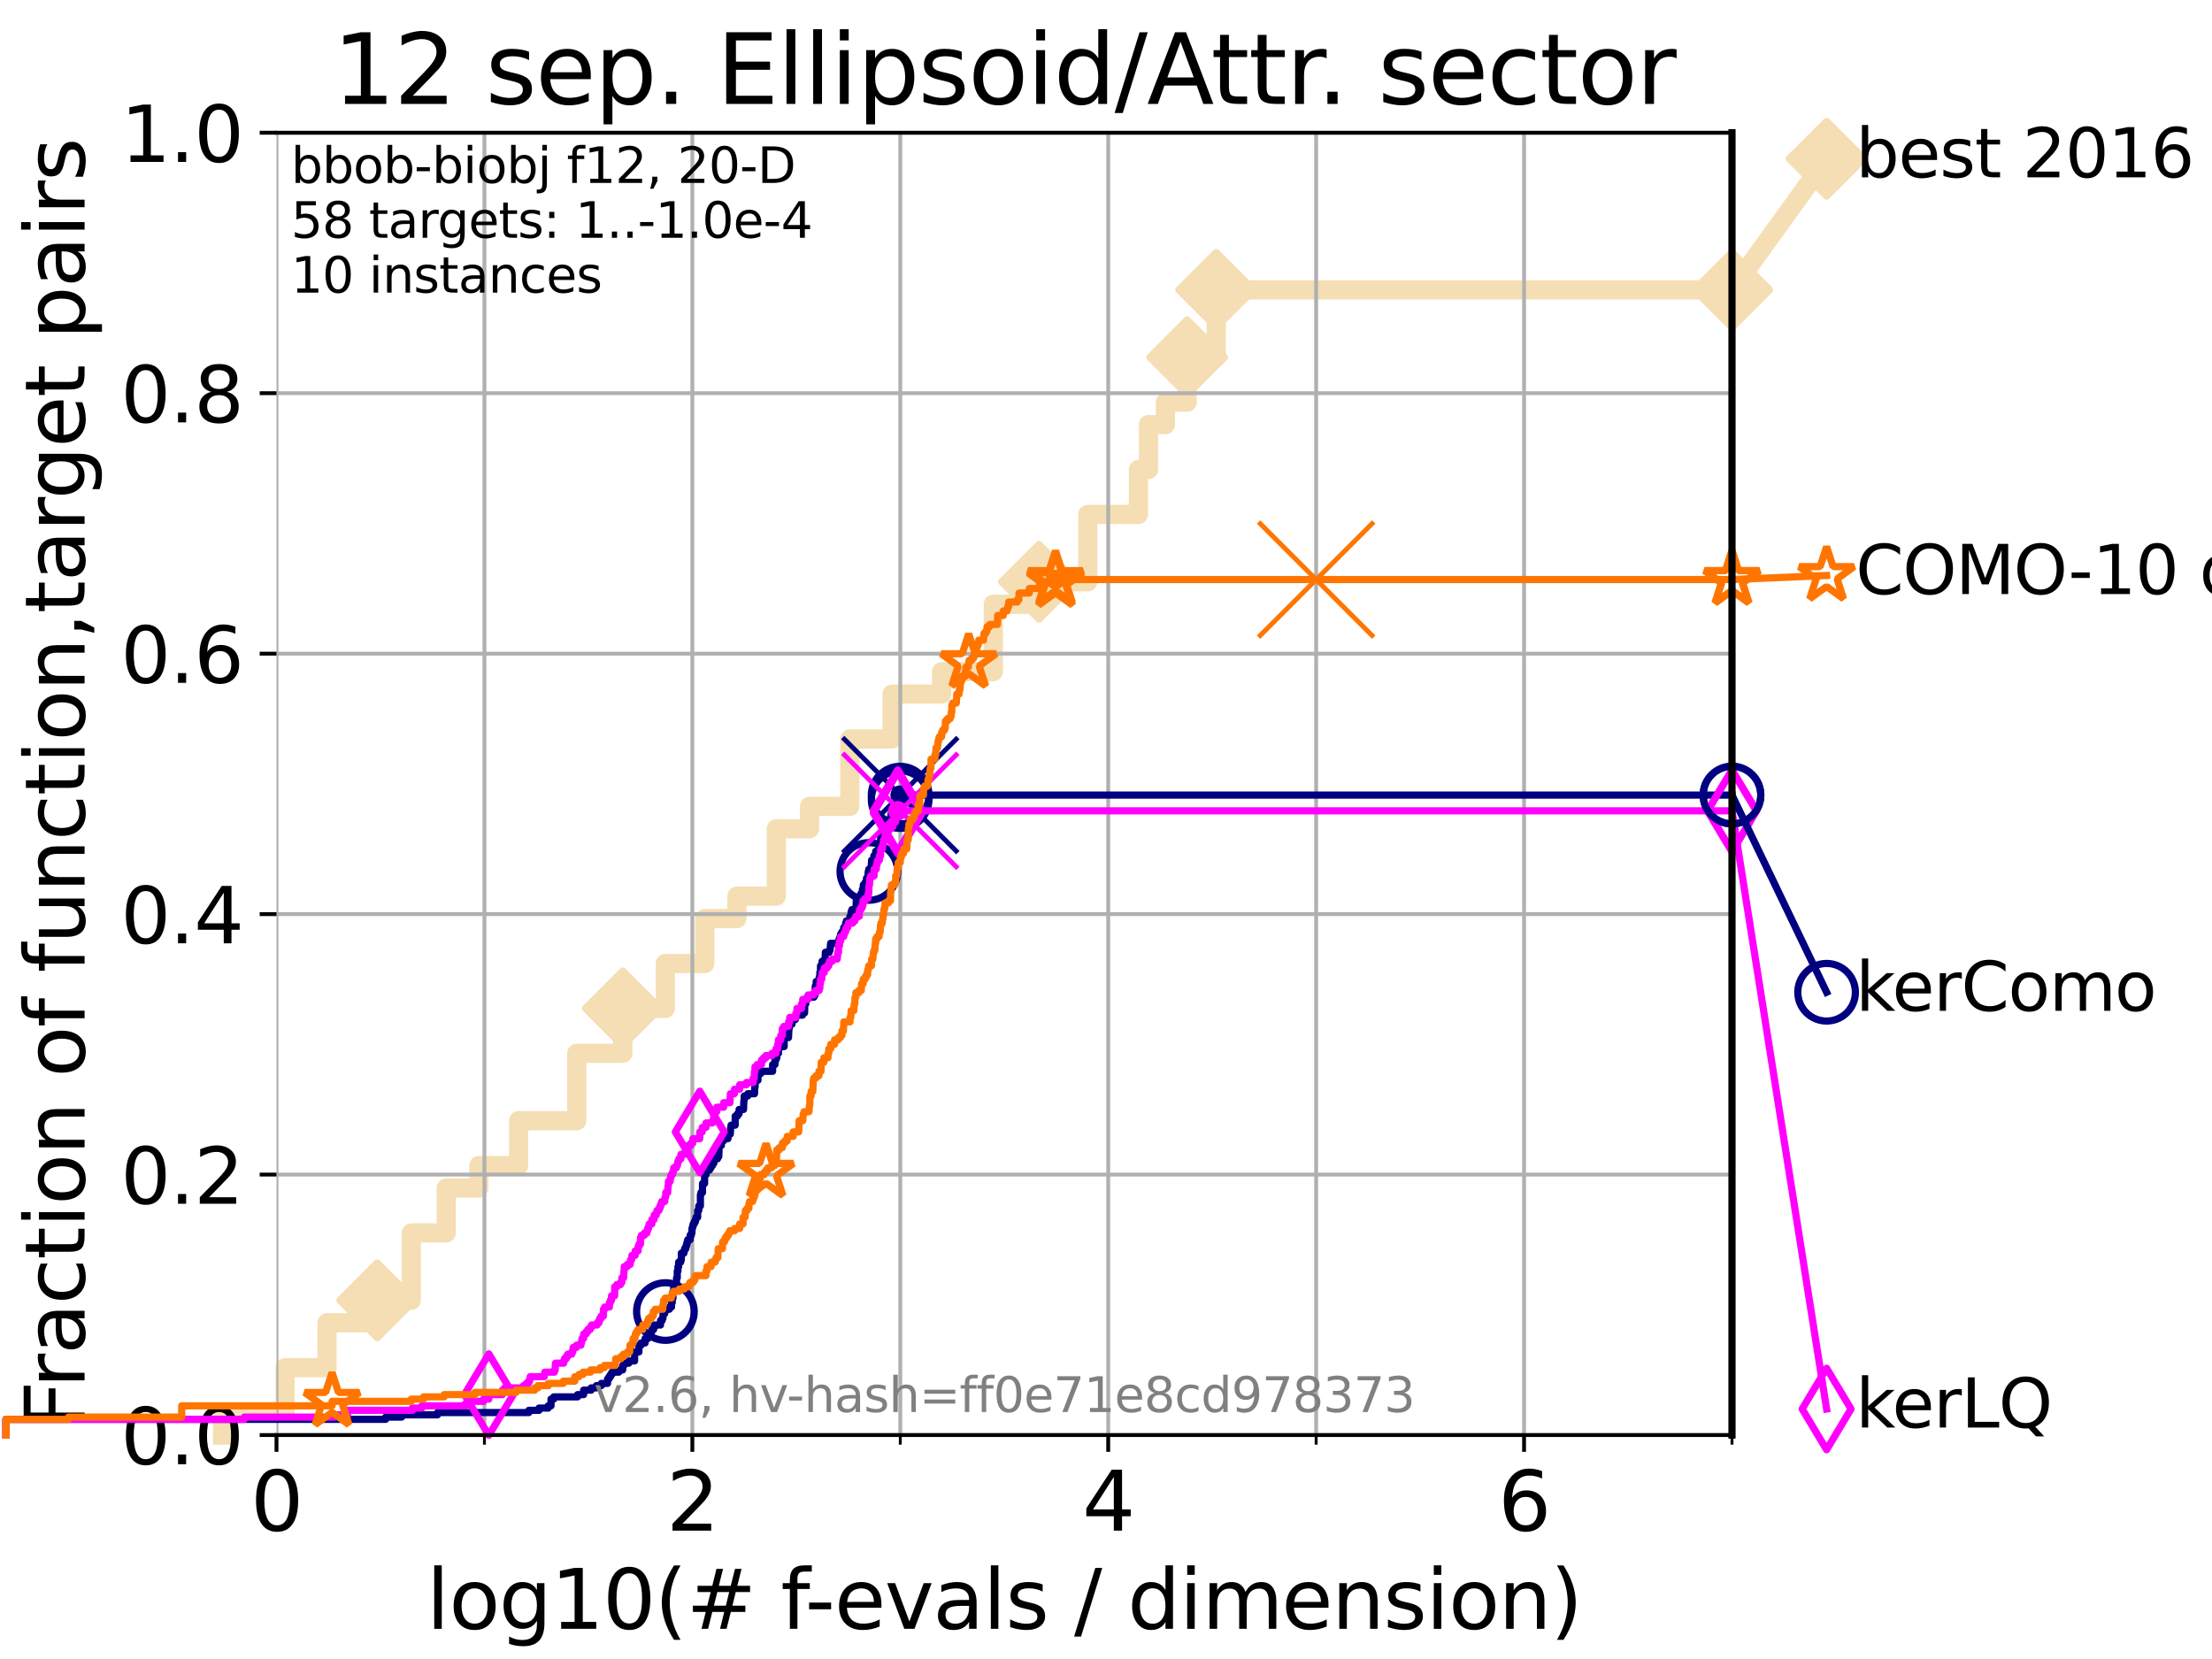 <?xml version="1.0" encoding="utf-8" standalone="no"?>
<!DOCTYPE svg PUBLIC "-//W3C//DTD SVG 1.1//EN"
  "http://www.w3.org/Graphics/SVG/1.1/DTD/svg11.dtd">
<svg xmlns:xlink="http://www.w3.org/1999/xlink" width="460.8pt" height="345.6pt" viewBox="0 0 460.8 345.6" xmlns="http://www.w3.org/2000/svg" version="1.1">
 <defs>
  <style type="text/css">*{stroke-linejoin: round; stroke-linecap: butt}</style>
 </defs>
 <g id="figure_1">
  <g id="patch_1">
   <path d="M 0 345.6 
L 460.8 345.6 
L 460.8 0 
L 0 0 
z
" style="fill: #ffffff"/>
  </g>
  <g id="axes_1">
   <g id="patch_2">
    <path d="M 57.6 298.944 
L 360.806 298.944 
L 360.806 27.648 
L 57.6 27.648 
z
" style="fill: #ffffff"/>
   </g>
   <g id="line2d_1">
    <path d="M 46.354 298.944 
L 46.354 294.266 
L 59.393 294.266 
L 59.393 284.911 
L 68.127 284.911 
L 68.127 275.556 
L 78.578 275.556 
L 78.578 270.879 
L 85.684 270.879 
L 85.684 256.846 
L 92.956 256.846 
L 92.956 247.491 
L 99.751 247.491 
L 99.751 242.814 
L 108.034 242.814 
L 108.034 233.459 
L 120.149 233.459 
L 120.149 219.426 
L 129.745 219.426 
L 129.745 210.071 
L 138.604 210.071 
L 138.604 200.716 
L 146.827 200.716 
L 146.827 191.361 
L 153.508 191.361 
L 153.508 186.684 
L 161.721 186.684 
L 161.721 172.651 
L 168.651 172.651 
L 168.651 167.974 
L 177.029 167.974 
L 177.029 153.941 
L 185.842 153.941 
L 185.842 144.586 
L 196.155 144.586 
L 196.155 139.908 
L 206.931 139.908 
L 206.931 125.876 
L 216.441 125.876 
L 216.441 121.198 
L 226.605 121.198 
L 226.605 107.166 
L 237.158 107.166 
L 237.158 97.811 
L 239.25 97.811 
L 239.25 88.456 
L 242.776 88.456 
L 242.776 83.778 
L 247.302 83.778 
L 247.302 74.423 
L 253.358 74.423 
L 253.358 60.391 
L 360.806 60.391 
" style="fill: none; stroke: #f5deb3; stroke-width: 4; stroke-linecap: square"/>
   </g>
   <g id="line2d_2">
    <defs>
     <path id="m627df45467" d="M -0 7.778 
L 7.778 0 
L 0 -7.778 
L -7.778 -0 
z
" style="stroke: #f5deb3; stroke-width: 1.5; stroke-linejoin: miter"/>
    </defs>
    <g>
     <use xlink:href="#m627df45467" x="78.578" y="270.879" style="fill: #f5deb3; stroke: #f5deb3; stroke-width: 1.5; stroke-linejoin: miter"/>
     <use xlink:href="#m627df45467" x="129.745" y="210.071" style="fill: #f5deb3; stroke: #f5deb3; stroke-width: 1.5; stroke-linejoin: miter"/>
     <use xlink:href="#m627df45467" x="216.441" y="121.198" style="fill: #f5deb3; stroke: #f5deb3; stroke-width: 1.5; stroke-linejoin: miter"/>
     <use xlink:href="#m627df45467" x="247.302" y="74.423" style="fill: #f5deb3; stroke: #f5deb3; stroke-width: 1.5; stroke-linejoin: miter"/>
     <use xlink:href="#m627df45467" x="253.358" y="60.391" style="fill: #f5deb3; stroke: #f5deb3; stroke-width: 1.5; stroke-linejoin: miter"/>
     <use xlink:href="#m627df45467" x="360.806" y="60.391" style="fill: #f5deb3; stroke: #f5deb3; stroke-width: 1.5; stroke-linejoin: miter"/>
    </g>
   </g>
   <g id="line2d_3">
    <path style="fill: none; stroke: #f5deb3; stroke-width: 4; stroke-linecap: square"/>
    <g/>
   </g>
   <g id="line2d_4">
    <path d="M 360.806 60.391 
L 380.515 33.074 
" style="fill: none; stroke: #f5deb3; stroke-width: 4; stroke-linecap: square"/>
    <g>
     <use xlink:href="#m627df45467" x="360.806" y="60.391" style="fill: #f5deb3; stroke: #f5deb3; stroke-width: 1.5; stroke-linejoin: miter"/>
     <use xlink:href="#m627df45467" x="380.515" y="33.074" style="fill: #f5deb3; stroke: #f5deb3; stroke-width: 1.5; stroke-linejoin: miter"/>
    </g>
   </g>
   <g id="matplotlib.axis_1">
    <g id="xtick_1">
     <g id="line2d_5">
      <path d="M 57.6 298.944 
L 57.6 27.648 
" clip-path="url(#p134bb59cd4)" style="fill: none; stroke: #b0b0b0; stroke-width: 0.8; stroke-linecap: square"/>
     </g>
     <g id="line2d_6">
      <defs>
       <path id="mc8e7ffeb1d" d="M 0 0 
L 0 3.5 
" style="stroke: #000000; stroke-width: 0.8"/>
      </defs>
      <g>
       <use xlink:href="#mc8e7ffeb1d" x="57.6" y="298.944" style="stroke: #000000; stroke-width: 0.8"/>
      </g>
     </g>
     <g id="text_1">
      <!-- 0 -->
      <g transform="translate(52.192 318.861) scale(0.17 -0.17)">
       <defs>
        <path id="DejaVuSans-30" d="M 2034 4250 
Q 1547 4250 1301 3770 
Q 1056 3291 1056 2328 
Q 1056 1369 1301 889 
Q 1547 409 2034 409 
Q 2525 409 2770 889 
Q 3016 1369 3016 2328 
Q 3016 3291 2770 3770 
Q 2525 4250 2034 4250 
z
M 2034 4750 
Q 2819 4750 3233 4129 
Q 3647 3509 3647 2328 
Q 3647 1150 3233 529 
Q 2819 -91 2034 -91 
Q 1250 -91 836 529 
Q 422 1150 422 2328 
Q 422 3509 836 4129 
Q 1250 4750 2034 4750 
z
" transform="scale(0.016)"/>
       </defs>
       <use xlink:href="#DejaVuSans-30"/>
      </g>
     </g>
    </g>
    <g id="xtick_2">
     <g id="line2d_7">
      <path d="M 144.23 298.944 
L 144.23 27.648 
" clip-path="url(#p134bb59cd4)" style="fill: none; stroke: #b0b0b0; stroke-width: 0.8; stroke-linecap: square"/>
     </g>
     <g id="line2d_8">
      <g>
       <use xlink:href="#mc8e7ffeb1d" x="144.23" y="298.944" style="stroke: #000000; stroke-width: 0.8"/>
      </g>
     </g>
     <g id="text_2">
      <!-- 2 -->
      <g transform="translate(138.822 318.861) scale(0.17 -0.17)">
       <defs>
        <path id="DejaVuSans-32" d="M 1228 531 
L 3431 531 
L 3431 0 
L 469 0 
L 469 531 
Q 828 903 1448 1529 
Q 2069 2156 2228 2338 
Q 2531 2678 2651 2914 
Q 2772 3150 2772 3378 
Q 2772 3750 2511 3984 
Q 2250 4219 1831 4219 
Q 1534 4219 1204 4116 
Q 875 4013 500 3803 
L 500 4441 
Q 881 4594 1212 4672 
Q 1544 4750 1819 4750 
Q 2544 4750 2975 4387 
Q 3406 4025 3406 3419 
Q 3406 3131 3298 2873 
Q 3191 2616 2906 2266 
Q 2828 2175 2409 1742 
Q 1991 1309 1228 531 
z
" transform="scale(0.016)"/>
       </defs>
       <use xlink:href="#DejaVuSans-32"/>
      </g>
     </g>
    </g>
    <g id="xtick_3">
     <g id="line2d_9">
      <path d="M 230.861 298.944 
L 230.861 27.648 
" clip-path="url(#p134bb59cd4)" style="fill: none; stroke: #b0b0b0; stroke-width: 0.8; stroke-linecap: square"/>
     </g>
     <g id="line2d_10">
      <g>
       <use xlink:href="#mc8e7ffeb1d" x="230.861" y="298.944" style="stroke: #000000; stroke-width: 0.8"/>
      </g>
     </g>
     <g id="text_3">
      <!-- 4 -->
      <g transform="translate(225.453 318.861) scale(0.17 -0.17)">
       <defs>
        <path id="DejaVuSans-34" d="M 2419 4116 
L 825 1625 
L 2419 1625 
L 2419 4116 
z
M 2253 4666 
L 3047 4666 
L 3047 1625 
L 3713 1625 
L 3713 1100 
L 3047 1100 
L 3047 0 
L 2419 0 
L 2419 1100 
L 313 1100 
L 313 1709 
L 2253 4666 
z
" transform="scale(0.016)"/>
       </defs>
       <use xlink:href="#DejaVuSans-34"/>
      </g>
     </g>
    </g>
    <g id="xtick_4">
     <g id="line2d_11">
      <path d="M 317.491 298.944 
L 317.491 27.648 
" clip-path="url(#p134bb59cd4)" style="fill: none; stroke: #b0b0b0; stroke-width: 0.8; stroke-linecap: square"/>
     </g>
     <g id="line2d_12">
      <g>
       <use xlink:href="#mc8e7ffeb1d" x="317.491" y="298.944" style="stroke: #000000; stroke-width: 0.8"/>
      </g>
     </g>
     <g id="text_4">
      <!-- 6 -->
      <g transform="translate(312.083 318.861) scale(0.17 -0.17)">
       <defs>
        <path id="DejaVuSans-36" d="M 2113 2584 
Q 1688 2584 1439 2293 
Q 1191 2003 1191 1497 
Q 1191 994 1439 701 
Q 1688 409 2113 409 
Q 2538 409 2786 701 
Q 3034 994 3034 1497 
Q 3034 2003 2786 2293 
Q 2538 2584 2113 2584 
z
M 3366 4563 
L 3366 3988 
Q 3128 4100 2886 4159 
Q 2644 4219 2406 4219 
Q 1781 4219 1451 3797 
Q 1122 3375 1075 2522 
Q 1259 2794 1537 2939 
Q 1816 3084 2150 3084 
Q 2853 3084 3261 2657 
Q 3669 2231 3669 1497 
Q 3669 778 3244 343 
Q 2819 -91 2113 -91 
Q 1303 -91 875 529 
Q 447 1150 447 2328 
Q 447 3434 972 4092 
Q 1497 4750 2381 4750 
Q 2619 4750 2861 4703 
Q 3103 4656 3366 4563 
z
" transform="scale(0.016)"/>
       </defs>
       <use xlink:href="#DejaVuSans-36"/>
      </g>
     </g>
    </g>
    <g id="xtick_5">
     <g id="line2d_13">
      <path d="M 100.915 298.944 
L 100.915 27.648 
" clip-path="url(#p134bb59cd4)" style="fill: none; stroke: #b0b0b0; stroke-width: 0.8; stroke-linecap: square"/>
     </g>
     <g id="line2d_14">
      <defs>
       <path id="m9682b37272" d="M 0 0 
L 0 2 
" style="stroke: #000000; stroke-width: 0.6"/>
      </defs>
      <g>
       <use xlink:href="#m9682b37272" x="100.915" y="298.944" style="stroke: #000000; stroke-width: 0.6"/>
      </g>
     </g>
    </g>
    <g id="xtick_6">
     <g id="line2d_15">
      <path d="M 187.546 298.944 
L 187.546 27.648 
" clip-path="url(#p134bb59cd4)" style="fill: none; stroke: #b0b0b0; stroke-width: 0.8; stroke-linecap: square"/>
     </g>
     <g id="line2d_16">
      <g>
       <use xlink:href="#m9682b37272" x="187.546" y="298.944" style="stroke: #000000; stroke-width: 0.6"/>
      </g>
     </g>
    </g>
    <g id="xtick_7">
     <g id="line2d_17">
      <path d="M 274.176 298.944 
L 274.176 27.648 
" clip-path="url(#p134bb59cd4)" style="fill: none; stroke: #b0b0b0; stroke-width: 0.8; stroke-linecap: square"/>
     </g>
     <g id="line2d_18">
      <g>
       <use xlink:href="#m9682b37272" x="274.176" y="298.944" style="stroke: #000000; stroke-width: 0.6"/>
      </g>
     </g>
    </g>
    <g id="xtick_8">
     <g id="line2d_19">
      <path d="M 360.806 298.944 
L 360.806 27.648 
" clip-path="url(#p134bb59cd4)" style="fill: none; stroke: #b0b0b0; stroke-width: 0.8; stroke-linecap: square"/>
     </g>
     <g id="line2d_20">
      <g>
       <use xlink:href="#m9682b37272" x="360.806" y="298.944" style="stroke: #000000; stroke-width: 0.6"/>
      </g>
     </g>
    </g>
    <g id="text_5">
     <!-- log10(# f-evals / dimension) -->
     <g transform="translate(88.823 339.314) scale(0.17 -0.17)">
      <defs>
       <path id="DejaVuSans-6c" d="M 603 4863 
L 1178 4863 
L 1178 0 
L 603 0 
L 603 4863 
z
" transform="scale(0.016)"/>
       <path id="DejaVuSans-6f" d="M 1959 3097 
Q 1497 3097 1228 2736 
Q 959 2375 959 1747 
Q 959 1119 1226 758 
Q 1494 397 1959 397 
Q 2419 397 2687 759 
Q 2956 1122 2956 1747 
Q 2956 2369 2687 2733 
Q 2419 3097 1959 3097 
z
M 1959 3584 
Q 2709 3584 3137 3096 
Q 3566 2609 3566 1747 
Q 3566 888 3137 398 
Q 2709 -91 1959 -91 
Q 1206 -91 779 398 
Q 353 888 353 1747 
Q 353 2609 779 3096 
Q 1206 3584 1959 3584 
z
" transform="scale(0.016)"/>
       <path id="DejaVuSans-67" d="M 2906 1791 
Q 2906 2416 2648 2759 
Q 2391 3103 1925 3103 
Q 1463 3103 1205 2759 
Q 947 2416 947 1791 
Q 947 1169 1205 825 
Q 1463 481 1925 481 
Q 2391 481 2648 825 
Q 2906 1169 2906 1791 
z
M 3481 434 
Q 3481 -459 3084 -895 
Q 2688 -1331 1869 -1331 
Q 1566 -1331 1297 -1286 
Q 1028 -1241 775 -1147 
L 775 -588 
Q 1028 -725 1275 -790 
Q 1522 -856 1778 -856 
Q 2344 -856 2625 -561 
Q 2906 -266 2906 331 
L 2906 616 
Q 2728 306 2450 153 
Q 2172 0 1784 0 
Q 1141 0 747 490 
Q 353 981 353 1791 
Q 353 2603 747 3093 
Q 1141 3584 1784 3584 
Q 2172 3584 2450 3431 
Q 2728 3278 2906 2969 
L 2906 3500 
L 3481 3500 
L 3481 434 
z
" transform="scale(0.016)"/>
       <path id="DejaVuSans-31" d="M 794 531 
L 1825 531 
L 1825 4091 
L 703 3866 
L 703 4441 
L 1819 4666 
L 2450 4666 
L 2450 531 
L 3481 531 
L 3481 0 
L 794 0 
L 794 531 
z
" transform="scale(0.016)"/>
       <path id="DejaVuSans-28" d="M 1984 4856 
Q 1566 4138 1362 3434 
Q 1159 2731 1159 2009 
Q 1159 1288 1364 580 
Q 1569 -128 1984 -844 
L 1484 -844 
Q 1016 -109 783 600 
Q 550 1309 550 2009 
Q 550 2706 781 3412 
Q 1013 4119 1484 4856 
L 1984 4856 
z
" transform="scale(0.016)"/>
       <path id="DejaVuSans-23" d="M 3272 2816 
L 2363 2816 
L 2100 1772 
L 3016 1772 
L 3272 2816 
z
M 2803 4594 
L 2478 3297 
L 3391 3297 
L 3719 4594 
L 4219 4594 
L 3897 3297 
L 4872 3297 
L 4872 2816 
L 3775 2816 
L 3519 1772 
L 4513 1772 
L 4513 1294 
L 3397 1294 
L 3072 0 
L 2572 0 
L 2894 1294 
L 1978 1294 
L 1656 0 
L 1153 0 
L 1478 1294 
L 494 1294 
L 494 1772 
L 1594 1772 
L 1856 2816 
L 850 2816 
L 850 3297 
L 1978 3297 
L 2297 4594 
L 2803 4594 
z
" transform="scale(0.016)"/>
       <path id="DejaVuSans-20" transform="scale(0.016)"/>
       <path id="DejaVuSans-66" d="M 2375 4863 
L 2375 4384 
L 1825 4384 
Q 1516 4384 1395 4259 
Q 1275 4134 1275 3809 
L 1275 3500 
L 2222 3500 
L 2222 3053 
L 1275 3053 
L 1275 0 
L 697 0 
L 697 3053 
L 147 3053 
L 147 3500 
L 697 3500 
L 697 3744 
Q 697 4328 969 4595 
Q 1241 4863 1831 4863 
L 2375 4863 
z
" transform="scale(0.016)"/>
       <path id="DejaVuSans-2d" d="M 313 2009 
L 1997 2009 
L 1997 1497 
L 313 1497 
L 313 2009 
z
" transform="scale(0.016)"/>
       <path id="DejaVuSans-65" d="M 3597 1894 
L 3597 1613 
L 953 1613 
Q 991 1019 1311 708 
Q 1631 397 2203 397 
Q 2534 397 2845 478 
Q 3156 559 3463 722 
L 3463 178 
Q 3153 47 2828 -22 
Q 2503 -91 2169 -91 
Q 1331 -91 842 396 
Q 353 884 353 1716 
Q 353 2575 817 3079 
Q 1281 3584 2069 3584 
Q 2775 3584 3186 3129 
Q 3597 2675 3597 1894 
z
M 3022 2063 
Q 3016 2534 2758 2815 
Q 2500 3097 2075 3097 
Q 1594 3097 1305 2825 
Q 1016 2553 972 2059 
L 3022 2063 
z
" transform="scale(0.016)"/>
       <path id="DejaVuSans-76" d="M 191 3500 
L 800 3500 
L 1894 563 
L 2988 3500 
L 3597 3500 
L 2284 0 
L 1503 0 
L 191 3500 
z
" transform="scale(0.016)"/>
       <path id="DejaVuSans-61" d="M 2194 1759 
Q 1497 1759 1228 1600 
Q 959 1441 959 1056 
Q 959 750 1161 570 
Q 1363 391 1709 391 
Q 2188 391 2477 730 
Q 2766 1069 2766 1631 
L 2766 1759 
L 2194 1759 
z
M 3341 1997 
L 3341 0 
L 2766 0 
L 2766 531 
Q 2569 213 2275 61 
Q 1981 -91 1556 -91 
Q 1019 -91 701 211 
Q 384 513 384 1019 
Q 384 1609 779 1909 
Q 1175 2209 1959 2209 
L 2766 2209 
L 2766 2266 
Q 2766 2663 2505 2880 
Q 2244 3097 1772 3097 
Q 1472 3097 1187 3025 
Q 903 2953 641 2809 
L 641 3341 
Q 956 3463 1253 3523 
Q 1550 3584 1831 3584 
Q 2591 3584 2966 3190 
Q 3341 2797 3341 1997 
z
" transform="scale(0.016)"/>
       <path id="DejaVuSans-73" d="M 2834 3397 
L 2834 2853 
Q 2591 2978 2328 3040 
Q 2066 3103 1784 3103 
Q 1356 3103 1142 2972 
Q 928 2841 928 2578 
Q 928 2378 1081 2264 
Q 1234 2150 1697 2047 
L 1894 2003 
Q 2506 1872 2764 1633 
Q 3022 1394 3022 966 
Q 3022 478 2636 193 
Q 2250 -91 1575 -91 
Q 1294 -91 989 -36 
Q 684 19 347 128 
L 347 722 
Q 666 556 975 473 
Q 1284 391 1588 391 
Q 1994 391 2212 530 
Q 2431 669 2431 922 
Q 2431 1156 2273 1281 
Q 2116 1406 1581 1522 
L 1381 1569 
Q 847 1681 609 1914 
Q 372 2147 372 2553 
Q 372 3047 722 3315 
Q 1072 3584 1716 3584 
Q 2034 3584 2315 3537 
Q 2597 3491 2834 3397 
z
" transform="scale(0.016)"/>
       <path id="DejaVuSans-2f" d="M 1625 4666 
L 2156 4666 
L 531 -594 
L 0 -594 
L 1625 4666 
z
" transform="scale(0.016)"/>
       <path id="DejaVuSans-64" d="M 2906 2969 
L 2906 4863 
L 3481 4863 
L 3481 0 
L 2906 0 
L 2906 525 
Q 2725 213 2448 61 
Q 2172 -91 1784 -91 
Q 1150 -91 751 415 
Q 353 922 353 1747 
Q 353 2572 751 3078 
Q 1150 3584 1784 3584 
Q 2172 3584 2448 3432 
Q 2725 3281 2906 2969 
z
M 947 1747 
Q 947 1113 1208 752 
Q 1469 391 1925 391 
Q 2381 391 2643 752 
Q 2906 1113 2906 1747 
Q 2906 2381 2643 2742 
Q 2381 3103 1925 3103 
Q 1469 3103 1208 2742 
Q 947 2381 947 1747 
z
" transform="scale(0.016)"/>
       <path id="DejaVuSans-69" d="M 603 3500 
L 1178 3500 
L 1178 0 
L 603 0 
L 603 3500 
z
M 603 4863 
L 1178 4863 
L 1178 4134 
L 603 4134 
L 603 4863 
z
" transform="scale(0.016)"/>
       <path id="DejaVuSans-6d" d="M 3328 2828 
Q 3544 3216 3844 3400 
Q 4144 3584 4550 3584 
Q 5097 3584 5394 3201 
Q 5691 2819 5691 2113 
L 5691 0 
L 5113 0 
L 5113 2094 
Q 5113 2597 4934 2840 
Q 4756 3084 4391 3084 
Q 3944 3084 3684 2787 
Q 3425 2491 3425 1978 
L 3425 0 
L 2847 0 
L 2847 2094 
Q 2847 2600 2669 2842 
Q 2491 3084 2119 3084 
Q 1678 3084 1418 2786 
Q 1159 2488 1159 1978 
L 1159 0 
L 581 0 
L 581 3500 
L 1159 3500 
L 1159 2956 
Q 1356 3278 1631 3431 
Q 1906 3584 2284 3584 
Q 2666 3584 2933 3390 
Q 3200 3197 3328 2828 
z
" transform="scale(0.016)"/>
       <path id="DejaVuSans-6e" d="M 3513 2113 
L 3513 0 
L 2938 0 
L 2938 2094 
Q 2938 2591 2744 2837 
Q 2550 3084 2163 3084 
Q 1697 3084 1428 2787 
Q 1159 2491 1159 1978 
L 1159 0 
L 581 0 
L 581 3500 
L 1159 3500 
L 1159 2956 
Q 1366 3272 1645 3428 
Q 1925 3584 2291 3584 
Q 2894 3584 3203 3211 
Q 3513 2838 3513 2113 
z
" transform="scale(0.016)"/>
       <path id="DejaVuSans-29" d="M 513 4856 
L 1013 4856 
Q 1481 4119 1714 3412 
Q 1947 2706 1947 2009 
Q 1947 1309 1714 600 
Q 1481 -109 1013 -844 
L 513 -844 
Q 928 -128 1133 580 
Q 1338 1288 1338 2009 
Q 1338 2731 1133 3434 
Q 928 4138 513 4856 
z
" transform="scale(0.016)"/>
      </defs>
      <use xlink:href="#DejaVuSans-6c"/>
      <use xlink:href="#DejaVuSans-6f" x="27.783"/>
      <use xlink:href="#DejaVuSans-67" x="88.965"/>
      <use xlink:href="#DejaVuSans-31" x="152.441"/>
      <use xlink:href="#DejaVuSans-30" x="216.064"/>
      <use xlink:href="#DejaVuSans-28" x="279.688"/>
      <use xlink:href="#DejaVuSans-23" x="318.701"/>
      <use xlink:href="#DejaVuSans-20" x="402.49"/>
      <use xlink:href="#DejaVuSans-66" x="434.277"/>
      <use xlink:href="#DejaVuSans-2d" x="463.982"/>
      <use xlink:href="#DejaVuSans-65" x="500.066"/>
      <use xlink:href="#DejaVuSans-76" x="561.59"/>
      <use xlink:href="#DejaVuSans-61" x="620.77"/>
      <use xlink:href="#DejaVuSans-6c" x="682.049"/>
      <use xlink:href="#DejaVuSans-73" x="709.832"/>
      <use xlink:href="#DejaVuSans-20" x="761.932"/>
      <use xlink:href="#DejaVuSans-2f" x="793.719"/>
      <use xlink:href="#DejaVuSans-20" x="827.41"/>
      <use xlink:href="#DejaVuSans-64" x="859.197"/>
      <use xlink:href="#DejaVuSans-69" x="922.674"/>
      <use xlink:href="#DejaVuSans-6d" x="950.457"/>
      <use xlink:href="#DejaVuSans-65" x="1047.869"/>
      <use xlink:href="#DejaVuSans-6e" x="1109.393"/>
      <use xlink:href="#DejaVuSans-73" x="1172.771"/>
      <use xlink:href="#DejaVuSans-69" x="1224.871"/>
      <use xlink:href="#DejaVuSans-6f" x="1252.654"/>
      <use xlink:href="#DejaVuSans-6e" x="1313.836"/>
      <use xlink:href="#DejaVuSans-29" x="1377.215"/>
     </g>
    </g>
   </g>
   <g id="matplotlib.axis_2">
    <g id="ytick_1">
     <g id="line2d_21">
      <path d="M 57.6 298.944 
L 360.806 298.944 
" clip-path="url(#p134bb59cd4)" style="fill: none; stroke: #b0b0b0; stroke-width: 0.8; stroke-linecap: square"/>
     </g>
     <g id="line2d_22">
      <defs>
       <path id="mbe3c82fac1" d="M 0 0 
L -3.5 0 
" style="stroke: #000000; stroke-width: 0.8"/>
      </defs>
      <g>
       <use xlink:href="#mbe3c82fac1" x="57.6" y="298.944" style="stroke: #000000; stroke-width: 0.8"/>
      </g>
     </g>
     <g id="text_6">
      <!-- 0.0 -->
      <g transform="translate(25.155 305.023) scale(0.16 -0.16)">
       <defs>
        <path id="DejaVuSans-2e" d="M 684 794 
L 1344 794 
L 1344 0 
L 684 0 
L 684 794 
z
" transform="scale(0.016)"/>
       </defs>
       <use xlink:href="#DejaVuSans-30"/>
       <use xlink:href="#DejaVuSans-2e" x="63.623"/>
       <use xlink:href="#DejaVuSans-30" x="95.41"/>
      </g>
     </g>
    </g>
    <g id="ytick_2">
     <g id="line2d_23">
      <path d="M 57.6 244.685 
L 360.806 244.685 
" clip-path="url(#p134bb59cd4)" style="fill: none; stroke: #b0b0b0; stroke-width: 0.8; stroke-linecap: square"/>
     </g>
     <g id="line2d_24">
      <g>
       <use xlink:href="#mbe3c82fac1" x="57.6" y="244.685" style="stroke: #000000; stroke-width: 0.8"/>
      </g>
     </g>
     <g id="text_7">
      <!-- 0.2 -->
      <g transform="translate(25.155 250.764) scale(0.16 -0.16)">
       <use xlink:href="#DejaVuSans-30"/>
       <use xlink:href="#DejaVuSans-2e" x="63.623"/>
       <use xlink:href="#DejaVuSans-32" x="95.41"/>
      </g>
     </g>
    </g>
    <g id="ytick_3">
     <g id="line2d_25">
      <path d="M 57.6 190.426 
L 360.806 190.426 
" clip-path="url(#p134bb59cd4)" style="fill: none; stroke: #b0b0b0; stroke-width: 0.8; stroke-linecap: square"/>
     </g>
     <g id="line2d_26">
      <g>
       <use xlink:href="#mbe3c82fac1" x="57.6" y="190.426" style="stroke: #000000; stroke-width: 0.8"/>
      </g>
     </g>
     <g id="text_8">
      <!-- 0.4 -->
      <g transform="translate(25.155 196.504) scale(0.16 -0.16)">
       <use xlink:href="#DejaVuSans-30"/>
       <use xlink:href="#DejaVuSans-2e" x="63.623"/>
       <use xlink:href="#DejaVuSans-34" x="95.41"/>
      </g>
     </g>
    </g>
    <g id="ytick_4">
     <g id="line2d_27">
      <path d="M 57.6 136.166 
L 360.806 136.166 
" clip-path="url(#p134bb59cd4)" style="fill: none; stroke: #b0b0b0; stroke-width: 0.8; stroke-linecap: square"/>
     </g>
     <g id="line2d_28">
      <g>
       <use xlink:href="#mbe3c82fac1" x="57.6" y="136.166" style="stroke: #000000; stroke-width: 0.8"/>
      </g>
     </g>
     <g id="text_9">
      <!-- 0.6 -->
      <g transform="translate(25.155 142.245) scale(0.16 -0.16)">
       <use xlink:href="#DejaVuSans-30"/>
       <use xlink:href="#DejaVuSans-2e" x="63.623"/>
       <use xlink:href="#DejaVuSans-36" x="95.41"/>
      </g>
     </g>
    </g>
    <g id="ytick_5">
     <g id="line2d_29">
      <path d="M 57.6 81.907 
L 360.806 81.907 
" clip-path="url(#p134bb59cd4)" style="fill: none; stroke: #b0b0b0; stroke-width: 0.8; stroke-linecap: square"/>
     </g>
     <g id="line2d_30">
      <g>
       <use xlink:href="#mbe3c82fac1" x="57.6" y="81.907" style="stroke: #000000; stroke-width: 0.8"/>
      </g>
     </g>
     <g id="text_10">
      <!-- 0.8 -->
      <g transform="translate(25.155 87.986) scale(0.16 -0.16)">
       <defs>
        <path id="DejaVuSans-38" d="M 2034 2216 
Q 1584 2216 1326 1975 
Q 1069 1734 1069 1313 
Q 1069 891 1326 650 
Q 1584 409 2034 409 
Q 2484 409 2743 651 
Q 3003 894 3003 1313 
Q 3003 1734 2745 1975 
Q 2488 2216 2034 2216 
z
M 1403 2484 
Q 997 2584 770 2862 
Q 544 3141 544 3541 
Q 544 4100 942 4425 
Q 1341 4750 2034 4750 
Q 2731 4750 3128 4425 
Q 3525 4100 3525 3541 
Q 3525 3141 3298 2862 
Q 3072 2584 2669 2484 
Q 3125 2378 3379 2068 
Q 3634 1759 3634 1313 
Q 3634 634 3220 271 
Q 2806 -91 2034 -91 
Q 1263 -91 848 271 
Q 434 634 434 1313 
Q 434 1759 690 2068 
Q 947 2378 1403 2484 
z
M 1172 3481 
Q 1172 3119 1398 2916 
Q 1625 2713 2034 2713 
Q 2441 2713 2670 2916 
Q 2900 3119 2900 3481 
Q 2900 3844 2670 4047 
Q 2441 4250 2034 4250 
Q 1625 4250 1398 4047 
Q 1172 3844 1172 3481 
z
" transform="scale(0.016)"/>
       </defs>
       <use xlink:href="#DejaVuSans-30"/>
       <use xlink:href="#DejaVuSans-2e" x="63.623"/>
       <use xlink:href="#DejaVuSans-38" x="95.41"/>
      </g>
     </g>
    </g>
    <g id="ytick_6">
     <g id="line2d_31">
      <path d="M 57.6 27.648 
L 360.806 27.648 
" clip-path="url(#p134bb59cd4)" style="fill: none; stroke: #b0b0b0; stroke-width: 0.8; stroke-linecap: square"/>
     </g>
     <g id="line2d_32">
      <g>
       <use xlink:href="#mbe3c82fac1" x="57.6" y="27.648" style="stroke: #000000; stroke-width: 0.8"/>
      </g>
     </g>
     <g id="text_11">
      <!-- 1.0 -->
      <g transform="translate(25.155 33.727) scale(0.16 -0.16)">
       <use xlink:href="#DejaVuSans-31"/>
       <use xlink:href="#DejaVuSans-2e" x="63.623"/>
       <use xlink:href="#DejaVuSans-30" x="95.41"/>
      </g>
     </g>
    </g>
    <g id="text_12">
     <!-- Fraction of function,target pairs -->
     <g transform="translate(17.62 297.681) rotate(-90) scale(0.17 -0.17)">
      <defs>
       <path id="DejaVuSans-46" d="M 628 4666 
L 3309 4666 
L 3309 4134 
L 1259 4134 
L 1259 2759 
L 3109 2759 
L 3109 2228 
L 1259 2228 
L 1259 0 
L 628 0 
L 628 4666 
z
" transform="scale(0.016)"/>
       <path id="DejaVuSans-72" d="M 2631 2963 
Q 2534 3019 2420 3045 
Q 2306 3072 2169 3072 
Q 1681 3072 1420 2755 
Q 1159 2438 1159 1844 
L 1159 0 
L 581 0 
L 581 3500 
L 1159 3500 
L 1159 2956 
Q 1341 3275 1631 3429 
Q 1922 3584 2338 3584 
Q 2397 3584 2469 3576 
Q 2541 3569 2628 3553 
L 2631 2963 
z
" transform="scale(0.016)"/>
       <path id="DejaVuSans-63" d="M 3122 3366 
L 3122 2828 
Q 2878 2963 2633 3030 
Q 2388 3097 2138 3097 
Q 1578 3097 1268 2742 
Q 959 2388 959 1747 
Q 959 1106 1268 751 
Q 1578 397 2138 397 
Q 2388 397 2633 464 
Q 2878 531 3122 666 
L 3122 134 
Q 2881 22 2623 -34 
Q 2366 -91 2075 -91 
Q 1284 -91 818 406 
Q 353 903 353 1747 
Q 353 2603 823 3093 
Q 1294 3584 2113 3584 
Q 2378 3584 2631 3529 
Q 2884 3475 3122 3366 
z
" transform="scale(0.016)"/>
       <path id="DejaVuSans-74" d="M 1172 4494 
L 1172 3500 
L 2356 3500 
L 2356 3053 
L 1172 3053 
L 1172 1153 
Q 1172 725 1289 603 
Q 1406 481 1766 481 
L 2356 481 
L 2356 0 
L 1766 0 
Q 1100 0 847 248 
Q 594 497 594 1153 
L 594 3053 
L 172 3053 
L 172 3500 
L 594 3500 
L 594 4494 
L 1172 4494 
z
" transform="scale(0.016)"/>
       <path id="DejaVuSans-75" d="M 544 1381 
L 544 3500 
L 1119 3500 
L 1119 1403 
Q 1119 906 1312 657 
Q 1506 409 1894 409 
Q 2359 409 2629 706 
Q 2900 1003 2900 1516 
L 2900 3500 
L 3475 3500 
L 3475 0 
L 2900 0 
L 2900 538 
Q 2691 219 2414 64 
Q 2138 -91 1772 -91 
Q 1169 -91 856 284 
Q 544 659 544 1381 
z
M 1991 3584 
L 1991 3584 
z
" transform="scale(0.016)"/>
       <path id="DejaVuSans-2c" d="M 750 794 
L 1409 794 
L 1409 256 
L 897 -744 
L 494 -744 
L 750 256 
L 750 794 
z
" transform="scale(0.016)"/>
       <path id="DejaVuSans-70" d="M 1159 525 
L 1159 -1331 
L 581 -1331 
L 581 3500 
L 1159 3500 
L 1159 2969 
Q 1341 3281 1617 3432 
Q 1894 3584 2278 3584 
Q 2916 3584 3314 3078 
Q 3713 2572 3713 1747 
Q 3713 922 3314 415 
Q 2916 -91 2278 -91 
Q 1894 -91 1617 61 
Q 1341 213 1159 525 
z
M 3116 1747 
Q 3116 2381 2855 2742 
Q 2594 3103 2138 3103 
Q 1681 3103 1420 2742 
Q 1159 2381 1159 1747 
Q 1159 1113 1420 752 
Q 1681 391 2138 391 
Q 2594 391 2855 752 
Q 3116 1113 3116 1747 
z
" transform="scale(0.016)"/>
      </defs>
      <use xlink:href="#DejaVuSans-46"/>
      <use xlink:href="#DejaVuSans-72" x="50.27"/>
      <use xlink:href="#DejaVuSans-61" x="91.383"/>
      <use xlink:href="#DejaVuSans-63" x="152.662"/>
      <use xlink:href="#DejaVuSans-74" x="207.643"/>
      <use xlink:href="#DejaVuSans-69" x="246.852"/>
      <use xlink:href="#DejaVuSans-6f" x="274.635"/>
      <use xlink:href="#DejaVuSans-6e" x="335.816"/>
      <use xlink:href="#DejaVuSans-20" x="399.195"/>
      <use xlink:href="#DejaVuSans-6f" x="430.982"/>
      <use xlink:href="#DejaVuSans-66" x="492.164"/>
      <use xlink:href="#DejaVuSans-20" x="527.369"/>
      <use xlink:href="#DejaVuSans-66" x="559.156"/>
      <use xlink:href="#DejaVuSans-75" x="594.361"/>
      <use xlink:href="#DejaVuSans-6e" x="657.74"/>
      <use xlink:href="#DejaVuSans-63" x="721.119"/>
      <use xlink:href="#DejaVuSans-74" x="776.1"/>
      <use xlink:href="#DejaVuSans-69" x="815.309"/>
      <use xlink:href="#DejaVuSans-6f" x="843.092"/>
      <use xlink:href="#DejaVuSans-6e" x="904.273"/>
      <use xlink:href="#DejaVuSans-2c" x="967.652"/>
      <use xlink:href="#DejaVuSans-74" x="999.439"/>
      <use xlink:href="#DejaVuSans-61" x="1038.648"/>
      <use xlink:href="#DejaVuSans-72" x="1099.928"/>
      <use xlink:href="#DejaVuSans-67" x="1139.291"/>
      <use xlink:href="#DejaVuSans-65" x="1202.768"/>
      <use xlink:href="#DejaVuSans-74" x="1264.291"/>
      <use xlink:href="#DejaVuSans-20" x="1303.5"/>
      <use xlink:href="#DejaVuSans-70" x="1335.287"/>
      <use xlink:href="#DejaVuSans-61" x="1398.764"/>
      <use xlink:href="#DejaVuSans-69" x="1460.043"/>
      <use xlink:href="#DejaVuSans-72" x="1487.826"/>
      <use xlink:href="#DejaVuSans-73" x="1528.939"/>
     </g>
    </g>
   </g>
   <g id="line2d_33">
    <defs>
     <path id="m3346bbb29f" d="M 0 1.5 
C 0.398 1.5 0.779 1.342 1.061 1.061 
C 1.342 0.779 1.5 0.398 1.5 0 
C 1.5 -0.398 1.342 -0.779 1.061 -1.061 
C 0.779 -1.342 0.398 -1.5 0 -1.5 
C -0.398 -1.5 -0.779 -1.342 -1.061 -1.061 
C -1.342 -0.779 -1.5 -0.398 -1.5 0 
C -1.5 0.398 -1.342 0.779 -1.061 1.061 
C -0.779 1.342 -0.398 1.5 0 1.5 
z
" style="stroke: #f5deb3"/>
    </defs>
    <g>
     <use xlink:href="#m3346bbb29f" x="253.358" y="60.391" style="fill: #f5deb3; stroke: #f5deb3"/>
     <use xlink:href="#m3346bbb29f" x="253.358" y="60.391" style="fill: #f5deb3; stroke: #f5deb3"/>
    </g>
   </g>
   <g id="line2d_34">
    <defs>
     <path id="m15c6dfff2a" d="M 0 1.5 
C 0.398 1.5 0.779 1.342 1.061 1.061 
C 1.342 0.779 1.5 0.398 1.5 0 
C 1.5 -0.398 1.342 -0.779 1.061 -1.061 
C 0.779 -1.342 0.398 -1.5 0 -1.5 
C -0.398 -1.5 -0.779 -1.342 -1.061 -1.061 
C -1.342 -0.779 -1.5 -0.398 -1.5 0 
C -1.5 0.398 -1.342 0.779 -1.061 1.061 
C -0.779 1.342 -0.398 1.5 0 1.5 
z
" style="stroke: #000080"/>
    </defs>
    <g>
     <use xlink:href="#m15c6dfff2a" x="187.517" y="165.635" style="fill: #000080; stroke: #000080"/>
     <use xlink:href="#m15c6dfff2a" x="187.517" y="165.635" style="fill: #000080; stroke: #000080"/>
    </g>
   </g>
   <g id="line2d_35">
    <path d="M 1.246 298.944 
L 1.246 295.67 
L 80.342 295.67 
L 80.342 295.202 
L 83.678 295.202 
L 83.678 294.734 
L 91.148 294.734 
L 91.148 294.266 
L 110.164 294.266 
L 110.164 293.799 
L 112.283 293.799 
L 112.283 293.331 
L 114.188 293.331 
L 114.188 292.863 
L 114.782 292.863 
L 114.782 291.46 
L 115.359 291.46 
L 115.359 290.992 
L 120.318 290.992 
L 120.318 290.524 
L 121.582 290.524 
L 121.582 289.589 
L 123.145 289.589 
L 123.145 289.121 
L 124.238 289.121 
L 124.238 288.653 
L 125.271 288.653 
L 125.271 288.186 
L 126.565 288.186 
L 126.565 287.25 
L 126.876 287.25 
L 126.876 286.782 
L 127.181 286.782 
L 127.181 286.315 
L 127.481 286.315 
L 127.481 285.847 
L 128.914 285.847 
L 128.914 285.379 
L 129.725 285.379 
L 129.725 284.444 
L 129.987 284.444 
L 129.987 283.976 
L 131.002 283.976 
L 131.002 283.508 
L 132.198 283.508 
L 132.198 281.637 
L 133.103 281.637 
L 133.103 280.234 
L 133.54 280.234 
L 133.54 279.766 
L 134.384 279.766 
L 134.384 278.831 
L 134.993 278.831 
L 134.993 278.363 
L 135.192 278.363 
L 135.192 277.895 
L 135.584 277.895 
L 135.584 277.427 
L 135.776 277.427 
L 135.776 276.96 
L 136.156 276.96 
L 136.156 276.492 
L 136.343 276.492 
L 136.343 276.024 
L 137.601 276.024 
L 137.601 275.089 
L 137.946 275.089 
L 137.946 274.621 
L 138.116 274.621 
L 138.116 273.685 
L 138.451 273.685 
L 138.451 273.218 
L 138.617 273.218 
L 138.617 272.75 
L 139.423 272.75 
L 139.423 272.282 
L 139.891 272.282 
L 139.891 271.347 
L 140.044 271.347 
L 140.044 270.411 
L 140.197 270.411 
L 140.197 269.008 
L 140.348 269.008 
L 140.348 268.072 
L 140.793 268.072 
L 140.793 267.605 
L 140.939 267.605 
L 140.939 266.201 
L 141.084 266.201 
L 141.084 264.798 
L 141.228 264.798 
L 141.228 263.863 
L 141.371 263.863 
L 141.371 262.927 
L 141.794 262.927 
L 141.794 262.459 
L 141.932 262.459 
L 141.932 261.056 
L 142.477 261.056 
L 142.477 260.588 
L 142.611 260.588 
L 142.611 260.121 
L 142.875 260.121 
L 142.875 259.653 
L 143.006 259.653 
L 143.006 259.185 
L 143.136 259.185 
L 143.136 258.717 
L 143.265 258.717 
L 143.265 258.25 
L 143.773 258.25 
L 143.773 257.314 
L 144.022 257.314 
L 144.022 256.846 
L 144.146 256.846 
L 144.146 255.911 
L 144.268 255.911 
L 144.268 255.443 
L 144.39 255.443 
L 144.39 254.975 
L 144.631 254.975 
L 144.631 254.508 
L 144.868 254.508 
L 144.868 254.04 
L 144.986 254.04 
L 144.986 253.572 
L 145.335 253.572 
L 145.335 252.169 
L 145.565 252.169 
L 145.565 251.233 
L 145.903 251.233 
L 145.903 248.895 
L 146.015 248.895 
L 146.015 248.427 
L 146.345 248.427 
L 146.345 246.556 
L 146.778 246.556 
L 146.778 244.685 
L 147.095 244.685 
L 147.095 243.749 
L 147.816 243.749 
L 147.816 243.282 
L 148.117 243.282 
L 148.117 242.814 
L 148.413 242.814 
L 148.413 242.346 
L 148.704 242.346 
L 148.704 241.411 
L 149.46 241.411 
L 149.46 240.943 
L 149.736 240.943 
L 149.827 238.604 
L 150.276 238.604 
L 150.276 237.669 
L 150.714 237.669 
L 150.714 237.201 
L 151.643 237.201 
L 151.643 236.265 
L 152.132 236.265 
L 152.212 234.862 
L 152.292 234.862 
L 152.292 234.394 
L 153.148 234.394 
L 153.148 232.523 
L 153.599 232.523 
L 153.599 232.056 
L 153.967 232.056 
L 153.967 231.12 
L 154.892 231.12 
L 154.961 229.249 
L 155.03 229.249 
L 155.03 228.313 
L 155.772 228.313 
L 155.772 227.846 
L 157.175 227.846 
L 157.237 226.442 
L 157.298 226.442 
L 157.359 225.039 
L 157.899 225.039 
L 157.899 224.104 
L 158.016 224.104 
L 158.016 223.636 
L 158.481 223.636 
L 158.481 223.168 
L 160.948 223.168 
L 160.948 221.765 
L 161.445 221.765 
L 161.445 220.829 
L 161.64 220.829 
L 161.64 220.362 
L 161.832 220.362 
L 161.832 219.426 
L 162.165 219.426 
L 162.165 218.491 
L 162.353 218.491 
L 162.353 218.023 
L 163.352 218.023 
L 163.352 216.152 
L 164.259 216.152 
L 164.343 214.281 
L 164.427 214.281 
L 164.427 213.345 
L 165.003 213.345 
L 165.003 212.41 
L 165.68 212.41 
L 165.68 211.942 
L 165.836 211.942 
L 165.836 211.474 
L 167.182 211.474 
L 167.182 211.007 
L 167.61 211.007 
L 167.646 209.136 
L 167.856 209.136 
L 167.891 208.2 
L 168.167 208.2 
L 168.167 207.732 
L 169.553 207.732 
L 169.553 207.265 
L 169.806 207.265 
L 169.837 205.394 
L 170.024 205.394 
L 170.024 204.458 
L 170.665 204.458 
L 170.665 203.523 
L 170.785 203.523 
L 170.785 202.587 
L 170.904 202.587 
L 170.933 201.184 
L 171.256 201.184 
L 171.256 200.248 
L 171.772 200.248 
L 171.772 199.781 
L 171.885 199.781 
L 171.941 198.377 
L 172.763 198.377 
L 172.763 197.91 
L 172.924 197.91 
L 173.03 196.506 
L 174.626 196.506 
L 174.626 196.039 
L 174.82 196.039 
L 174.82 195.571 
L 174.987 195.571 
L 174.987 195.103 
L 175.106 195.103 
L 175.106 194.635 
L 175.342 194.635 
L 175.342 194.168 
L 175.758 194.168 
L 175.758 193.232 
L 176.098 193.232 
L 176.165 192.297 
L 176.322 192.297 
L 176.322 191.829 
L 177.062 191.829 
L 177.062 190.893 
L 177.295 190.893 
L 177.295 189.958 
L 177.463 189.958 
L 177.463 189.49 
L 178.301 189.49 
L 178.381 187.619 
L 178.93 187.619 
L 179.007 186.684 
L 179.294 186.684 
L 179.294 186.216 
L 179.613 186.216 
L 179.651 185.28 
L 179.836 185.28 
L 179.836 184.345 
L 180.182 184.345 
L 180.182 183.877 
L 180.505 183.877 
L 180.505 182.942 
L 180.77 182.942 
L 180.875 181.538 
L 180.997 181.538 
L 180.997 181.071 
L 181.442 181.071 
L 181.543 179.667 
L 181.56 179.667 
L 181.56 179.2 
L 182.041 179.2 
L 182.041 178.264 
L 182.35 178.264 
L 182.43 177.329 
L 183.123 177.329 
L 183.123 176.393 
L 183.308 176.393 
L 183.308 175.925 
L 183.43 175.925 
L 183.46 174.522 
L 183.926 174.522 
L 183.926 174.054 
L 184.073 174.054 
L 184.073 173.587 
L 184.234 173.587 
L 184.234 173.119 
L 184.524 173.119 
L 184.524 172.651 
L 184.922 172.651 
L 185.006 170.78 
L 185.489 170.78 
L 185.598 169.845 
L 185.652 169.845 
L 185.652 169.377 
L 185.841 169.377 
L 185.841 168.909 
L 186.093 168.909 
L 186.093 168.441 
L 186.524 168.441 
L 186.524 167.974 
L 187.209 167.974 
L 187.308 166.57 
L 187.517 166.57 
L 187.517 165.635 
L 360.806 165.635 
L 360.806 165.635 
" style="fill: none; stroke: #000080; stroke-width: 1.5; stroke-linecap: square"/>
   </g>
   <g id="line2d_36">
    <defs>
     <path id="me9c00972a1" d="M 0 6 
C 1.591 6 3.117 5.368 4.243 4.243 
C 5.368 3.117 6 1.591 6 0 
C 6 -1.591 5.368 -3.117 4.243 -4.243 
C 3.117 -5.368 1.591 -6 0 -6 
C -1.591 -6 -3.117 -5.368 -4.243 -4.243 
C -5.368 -3.117 -6 -1.591 -6 0 
C -6 1.591 -5.368 3.117 -4.243 4.243 
C -3.117 5.368 -1.591 6 0 6 
z
" style="stroke: #000080; stroke-width: 1.5"/>
    </defs>
    <g>
     <use xlink:href="#me9c00972a1" x="138.617" y="273.218" style="fill-opacity: 0; stroke: #000080; stroke-width: 1.5"/>
     <use xlink:href="#me9c00972a1" x="180.997" y="181.538" style="fill-opacity: 0; stroke: #000080; stroke-width: 1.5"/>
     <use xlink:href="#me9c00972a1" x="187.517" y="166.57" style="fill-opacity: 0; stroke: #000080; stroke-width: 1.5"/>
     <use xlink:href="#me9c00972a1" x="187.517" y="165.635" style="fill-opacity: 0; stroke: #000080; stroke-width: 1.5"/>
     <use xlink:href="#me9c00972a1" x="360.806" y="165.635" style="fill-opacity: 0; stroke: #000080; stroke-width: 1.5"/>
    </g>
   </g>
   <g id="line2d_37">
    <path style="fill: none; stroke: #000080; stroke-width: 1.5; stroke-linecap: square"/>
    <g/>
   </g>
   <g id="line2d_38">
    <path d="M 187.541 165.635 
" clip-path="url(#p134bb59cd4)" style="fill: none; stroke: #000080; stroke-width: 1.5; stroke-linecap: square"/>
    <defs>
     <path id="m88c90d2150" d="M -12 12 
L 12 -12 
M -12 -12 
L 12 12 
" style="stroke: #000080"/>
    </defs>
    <g clip-path="url(#p134bb59cd4)">
     <use xlink:href="#m88c90d2150" x="187.541" y="165.635" style="fill: #000080; stroke: #000080"/>
    </g>
   </g>
   <g id="line2d_39">
    <defs>
     <path id="mb3d7c4f2ba" d="M 0 1.5 
C 0.398 1.5 0.779 1.342 1.061 1.061 
C 1.342 0.779 1.5 0.398 1.5 0 
C 1.5 -0.398 1.342 -0.779 1.061 -1.061 
C 0.779 -1.342 0.398 -1.5 0 -1.5 
C -0.398 -1.5 -0.779 -1.342 -1.061 -1.061 
C -1.342 -0.779 -1.5 -0.398 -1.5 0 
C -1.5 0.398 -1.342 0.779 -1.061 1.061 
C -0.779 1.342 -0.398 1.5 0 1.5 
z
" style="stroke: #ff00ff"/>
    </defs>
    <g>
     <use xlink:href="#mb3d7c4f2ba" x="187.022" y="168.909" style="fill: #ff00ff; stroke: #ff00ff"/>
     <use xlink:href="#mb3d7c4f2ba" x="187.022" y="168.909" style="fill: #ff00ff; stroke: #ff00ff"/>
    </g>
   </g>
   <g id="line2d_40">
    <path d="M 1.246 298.944 
L 1.246 295.67 
L 50.89 295.67 
L 50.89 295.202 
L 69.674 295.202 
L 69.674 294.734 
L 72.432 294.734 
L 72.432 293.799 
L 85.894 293.799 
L 85.894 293.331 
L 87.876 293.331 
L 87.876 292.863 
L 96.951 292.863 
L 96.951 292.395 
L 97.858 292.395 
L 97.858 291.928 
L 100.726 291.928 
L 100.726 291.46 
L 101.833 291.46 
L 101.833 290.524 
L 104.656 290.524 
L 104.656 289.589 
L 105.113 289.589 
L 105.113 289.121 
L 109.038 289.121 
L 109.038 288.653 
L 109.639 288.653 
L 109.639 288.186 
L 110.106 288.186 
L 110.106 287.718 
L 110.336 287.718 
L 110.336 287.25 
L 110.449 287.25 
L 110.449 286.782 
L 113.381 286.782 
L 113.478 285.847 
L 115.489 285.847 
L 115.489 285.379 
L 115.662 285.379 
L 115.705 283.976 
L 117.423 283.976 
L 117.423 283.508 
L 117.579 283.508 
L 117.579 283.04 
L 117.963 283.04 
L 117.963 282.573 
L 118.265 282.573 
L 118.265 282.105 
L 119.106 282.105 
L 119.106 281.637 
L 119.319 281.637 
L 119.39 280.702 
L 120.081 280.702 
L 120.081 280.234 
L 121.009 280.234 
L 121.009 279.766 
L 121.138 279.766 
L 121.234 278.831 
L 121.582 278.831 
L 121.582 277.895 
L 122.107 277.895 
L 122.107 277.427 
L 122.44 277.427 
L 122.44 276.96 
L 122.942 276.96 
L 122.942 276.492 
L 123.232 276.492 
L 123.232 276.024 
L 124.401 276.024 
L 124.401 275.556 
L 124.775 275.556 
L 124.775 275.089 
L 124.933 275.089 
L 124.933 274.621 
L 125.245 274.621 
L 125.245 274.153 
L 125.704 274.153 
L 125.704 272.75 
L 125.954 272.75 
L 125.954 272.282 
L 126.946 272.282 
L 126.946 271.347 
L 127.157 271.347 
L 127.157 270.879 
L 127.389 270.879 
L 127.389 269.943 
L 128.045 269.943 
L 128.045 268.072 
L 128.507 268.072 
L 128.507 267.605 
L 129.272 267.605 
L 129.272 267.137 
L 129.541 267.137 
L 129.541 266.201 
L 129.907 266.201 
L 129.987 264.798 
L 130.027 264.798 
L 130.027 263.863 
L 130.676 263.863 
L 130.676 263.395 
L 131.285 263.395 
L 131.341 262.459 
L 131.564 262.459 
L 131.637 261.524 
L 132.323 261.524 
L 132.323 260.588 
L 132.933 260.588 
L 132.933 259.653 
L 133.12 259.653 
L 133.12 259.185 
L 133.424 259.185 
L 133.424 257.782 
L 133.64 257.782 
L 133.64 257.314 
L 134.257 257.314 
L 134.257 256.846 
L 134.777 256.846 
L 134.777 256.379 
L 134.901 256.379 
L 134.901 255.911 
L 135.101 255.911 
L 135.101 255.443 
L 135.238 255.443 
L 135.238 254.975 
L 135.791 254.975 
L 135.791 254.04 
L 136.271 254.04 
L 136.271 253.104 
L 136.711 253.104 
L 136.711 252.637 
L 136.851 252.637 
L 136.851 252.169 
L 137.291 252.169 
L 137.291 251.701 
L 137.494 251.701 
L 137.494 251.233 
L 137.668 251.233 
L 137.668 250.766 
L 137.841 250.766 
L 137.841 250.298 
L 138.464 250.298 
L 138.566 249.362 
L 138.68 249.362 
L 138.68 248.427 
L 139.093 248.427 
L 139.154 247.024 
L 139.24 247.024 
L 139.24 246.088 
L 139.617 246.088 
L 139.653 245.153 
L 139.82 245.153 
L 139.82 244.685 
L 140.091 244.685 
L 140.091 244.217 
L 140.243 244.217 
L 140.348 243.282 
L 140.906 243.282 
L 140.906 242.814 
L 141.118 242.814 
L 141.228 241.878 
L 141.437 241.878 
L 141.437 241.411 
L 141.847 241.411 
L 141.847 240.475 
L 142.652 240.475 
L 142.652 240.007 
L 143.305 240.007 
L 143.374 238.604 
L 143.927 238.604 
L 143.927 238.136 
L 144.334 238.136 
L 144.334 237.201 
L 145.765 237.201 
L 145.774 235.798 
L 146.287 235.798 
L 146.287 234.862 
L 147.071 234.862 
L 147.071 233.927 
L 148.428 233.927 
L 148.428 233.459 
L 148.675 233.459 
L 148.675 232.523 
L 148.852 232.523 
L 148.852 231.588 
L 149.303 231.588 
L 149.303 230.652 
L 150.747 230.652 
L 150.747 229.717 
L 152.064 229.717 
L 152.156 227.846 
L 152.984 227.846 
L 153.001 226.91 
L 154.085 226.91 
L 154.085 225.975 
L 155.49 225.975 
L 155.49 225.507 
L 156.904 225.507 
L 156.904 224.571 
L 157.118 224.571 
L 157.175 223.168 
L 157.27 223.168 
L 157.27 222.233 
L 157.739 222.233 
L 157.739 221.765 
L 158.63 221.765 
L 158.63 220.829 
L 159.041 220.829 
L 159.041 220.362 
L 159.548 220.362 
L 159.548 219.894 
L 160.813 219.894 
L 160.813 219.426 
L 161.643 219.426 
L 161.643 218.491 
L 162.005 218.491 
L 162.005 217.555 
L 162.154 217.555 
L 162.154 216.62 
L 162.659 216.62 
L 162.659 215.684 
L 162.978 215.684 
L 162.978 214.281 
L 163.281 214.281 
L 163.281 213.813 
L 164.272 213.813 
L 164.272 212.878 
L 164.514 212.878 
L 164.514 211.942 
L 165.8 211.942 
L 165.8 211.007 
L 166.008 211.007 
L 166.008 210.071 
L 166.973 210.071 
L 166.973 209.136 
L 167.221 209.136 
L 167.221 208.2 
L 168.337 208.2 
L 168.337 207.265 
L 169.543 207.265 
L 169.543 206.797 
L 169.926 206.797 
L 169.926 206.329 
L 170.649 206.329 
L 170.649 205.861 
L 170.792 205.861 
L 170.792 204.926 
L 170.917 204.926 
L 170.917 203.99 
L 171.179 203.99 
L 171.287 202.587 
L 171.719 202.587 
L 171.719 201.652 
L 172.314 201.652 
L 172.314 201.184 
L 172.66 201.184 
L 172.66 200.716 
L 172.792 200.716 
L 172.792 200.248 
L 173.374 200.248 
L 173.374 199.781 
L 174.418 199.781 
L 174.525 198.377 
L 174.679 198.377 
L 174.682 196.974 
L 174.888 196.974 
L 174.888 196.039 
L 175.121 196.039 
L 175.121 195.103 
L 175.758 195.103 
L 175.758 194.635 
L 175.897 194.635 
L 175.897 194.168 
L 176.133 194.168 
L 176.133 193.7 
L 176.287 193.7 
L 176.287 193.232 
L 176.595 193.232 
L 176.595 192.764 
L 176.742 192.764 
L 176.742 192.297 
L 177.647 192.297 
L 177.647 191.829 
L 178.094 191.829 
L 178.094 191.361 
L 178.267 191.361 
L 178.267 190.893 
L 179.001 190.893 
L 179.052 189.49 
L 179.352 189.49 
L 179.352 189.022 
L 179.641 189.022 
L 179.641 188.555 
L 179.775 188.555 
L 179.775 187.619 
L 180.226 187.619 
L 180.226 187.151 
L 180.835 187.151 
L 180.839 186.216 
L 180.963 186.216 
L 181.051 184.345 
L 181.132 184.345 
L 181.207 182.942 
L 181.4 182.942 
L 181.4 182.474 
L 182.077 182.474 
L 182.102 181.071 
L 182.535 181.071 
L 182.595 180.135 
L 182.702 180.135 
L 182.702 179.667 
L 182.826 179.667 
L 182.826 179.2 
L 183.193 179.2 
L 183.193 178.264 
L 183.441 178.264 
L 183.479 176.861 
L 183.825 176.861 
L 183.882 175.925 
L 183.997 175.925 
L 184.044 174.99 
L 184.396 174.99 
L 184.396 174.054 
L 184.624 174.054 
L 184.624 173.587 
L 184.955 173.587 
L 184.955 173.119 
L 185.106 173.119 
L 185.106 172.651 
L 185.646 172.651 
L 185.646 172.183 
L 186.022 172.183 
L 186.054 171.248 
L 186.575 171.248 
L 186.629 169.377 
L 187.022 169.377 
L 187.022 168.909 
L 360.806 168.909 
L 360.806 168.909 
" style="fill: none; stroke: #ff00ff; stroke-width: 1.5; stroke-linecap: square"/>
   </g>
   <g id="line2d_41">
    <defs>
     <path id="m6f04f838b2" d="M -0 8.485 
L 5.091 0 
L 0 -8.485 
L -5.091 -0 
z
" style="stroke: #ff00ff; stroke-width: 1.5; stroke-linejoin: miter"/>
    </defs>
    <g>
     <use xlink:href="#m6f04f838b2" x="101.833" y="290.524" style="fill-opacity: 0; stroke: #ff00ff; stroke-width: 1.5; stroke-linejoin: miter"/>
     <use xlink:href="#m6f04f838b2" x="145.774" y="235.798" style="fill-opacity: 0; stroke: #ff00ff; stroke-width: 1.5; stroke-linejoin: miter"/>
     <use xlink:href="#m6f04f838b2" x="187.022" y="169.377" style="fill-opacity: 0; stroke: #ff00ff; stroke-width: 1.5; stroke-linejoin: miter"/>
     <use xlink:href="#m6f04f838b2" x="187.022" y="168.909" style="fill-opacity: 0; stroke: #ff00ff; stroke-width: 1.5; stroke-linejoin: miter"/>
     <use xlink:href="#m6f04f838b2" x="187.022" y="168.909" style="fill-opacity: 0; stroke: #ff00ff; stroke-width: 1.5; stroke-linejoin: miter"/>
     <use xlink:href="#m6f04f838b2" x="360.806" y="168.909" style="fill-opacity: 0; stroke: #ff00ff; stroke-width: 1.5; stroke-linejoin: miter"/>
    </g>
   </g>
   <g id="line2d_42">
    <path style="fill: none; stroke: #ff00ff; stroke-width: 1.5; stroke-linecap: square"/>
    <g/>
   </g>
   <g id="line2d_43">
    <path d="M 187.545 168.909 
" clip-path="url(#p134bb59cd4)" style="fill: none; stroke: #ff00ff; stroke-width: 1.5; stroke-linecap: square"/>
    <defs>
     <path id="m7509a5ac52" d="M -12 12 
L 12 -12 
M -12 -12 
L 12 12 
" style="stroke: #ff00ff"/>
    </defs>
    <g clip-path="url(#p134bb59cd4)">
     <use xlink:href="#m7509a5ac52" x="187.545" y="168.909" style="fill: #ff00ff; stroke: #ff00ff"/>
    </g>
   </g>
   <g id="line2d_44">
    <defs>
     <path id="m5946d52d92" d="M 0 1.5 
C 0.398 1.5 0.779 1.342 1.061 1.061 
C 1.342 0.779 1.5 0.398 1.5 0 
C 1.5 -0.398 1.342 -0.779 1.061 -1.061 
C 0.779 -1.342 0.398 -1.5 0 -1.5 
C -0.398 -1.5 -0.779 -1.342 -1.061 -1.061 
C -1.342 -0.779 -1.5 -0.398 -1.5 0 
C -1.5 0.398 -1.342 0.779 -1.061 1.061 
C -0.779 1.342 -0.398 1.5 0 1.5 
z
" style="stroke: #ff7500"/>
    </defs>
    <g>
     <use xlink:href="#m5946d52d92" x="219.879" y="120.731" style="fill: #ff7500; stroke: #ff7500"/>
     <use xlink:href="#m5946d52d92" x="219.879" y="120.731" style="fill: #ff7500; stroke: #ff7500"/>
    </g>
   </g>
   <g id="line2d_45">
    <path d="M 1.246 298.944 
L 1.246 295.67 
L 14.285 295.67 
L 14.285 295.202 
L 37.851 295.202 
L 37.851 292.863 
L 69.173 292.863 
L 69.173 291.928 
L 85.684 291.928 
L 85.684 291.46 
L 88.249 291.46 
L 88.249 290.992 
L 92.52 290.992 
L 92.52 290.524 
L 98.933 290.524 
L 98.933 290.057 
L 107.512 290.057 
L 107.512 289.589 
L 111.389 289.589 
L 111.389 289.121 
L 112.077 289.121 
L 112.077 288.653 
L 114.234 288.653 
L 114.234 288.186 
L 117.345 288.186 
L 117.345 287.718 
L 119.739 287.718 
L 119.739 286.782 
L 120.617 286.782 
L 120.617 286.315 
L 121.456 286.315 
L 121.456 285.847 
L 123.03 285.847 
L 123.03 285.379 
L 125.012 285.379 
L 125.012 284.911 
L 125.904 284.911 
L 125.904 284.444 
L 128.178 284.444 
L 128.266 283.04 
L 129.376 283.04 
L 129.376 282.573 
L 129.866 282.573 
L 129.866 282.105 
L 130.676 282.105 
L 130.676 281.637 
L 131.172 281.637 
L 131.229 280.234 
L 131.656 280.234 
L 131.656 279.766 
L 131.893 279.766 
L 131.893 278.831 
L 132.27 278.831 
L 132.358 277.895 
L 132.587 277.895 
L 132.587 277.427 
L 132.898 277.427 
L 132.898 276.96 
L 133.902 276.96 
L 133.902 276.024 
L 134.73 276.024 
L 134.73 275.556 
L 134.932 275.556 
L 134.932 275.089 
L 135.131 275.089 
L 135.131 274.621 
L 135.717 274.621 
L 135.717 274.153 
L 136.098 274.153 
L 136.098 273.218 
L 136.471 273.218 
L 136.471 272.75 
L 138.064 272.75 
L 138.064 271.814 
L 138.233 271.814 
L 138.233 270.879 
L 138.566 270.879 
L 138.566 270.411 
L 139.844 270.411 
L 139.844 269.943 
L 139.997 269.943 
L 139.997 269.476 
L 140.301 269.476 
L 140.301 269.008 
L 141.502 269.008 
L 141.502 268.54 
L 142.528 268.54 
L 142.528 268.072 
L 143.492 268.072 
L 143.492 267.605 
L 143.735 267.605 
L 143.735 267.137 
L 144.408 267.137 
L 144.408 266.669 
L 144.75 266.669 
L 144.832 265.734 
L 147.063 265.734 
L 147.063 264.798 
L 147.272 264.798 
L 147.272 263.863 
L 148.132 263.863 
L 148.155 262.927 
L 148.984 262.927 
L 148.984 262.459 
L 149.151 262.459 
L 149.151 261.992 
L 149.545 261.992 
L 149.616 260.121 
L 150.513 260.121 
L 150.513 258.717 
L 150.913 258.717 
L 150.913 258.25 
L 151.116 258.25 
L 151.116 257.782 
L 151.452 257.782 
L 151.452 257.314 
L 151.776 257.314 
L 151.776 256.846 
L 152.026 256.846 
L 152.026 256.379 
L 153.042 256.379 
L 153.042 255.911 
L 154.09 255.911 
L 154.09 254.975 
L 154.801 254.975 
L 154.801 253.572 
L 155.214 253.572 
L 155.282 252.169 
L 155.65 252.169 
L 155.65 251.701 
L 156.015 251.701 
L 156.015 250.766 
L 156.146 250.766 
L 156.146 250.298 
L 156.784 250.298 
L 156.784 249.83 
L 156.947 249.83 
L 156.947 249.362 
L 157.156 249.362 
L 157.156 248.895 
L 157.279 248.895 
L 157.349 247.959 
L 157.762 247.959 
L 157.762 247.024 
L 157.998 247.024 
L 157.998 246.088 
L 158.116 246.088 
L 158.116 245.62 
L 158.348 245.62 
L 158.406 244.685 
L 159.207 244.685 
L 159.207 244.217 
L 159.577 244.217 
L 159.577 243.749 
L 159.952 243.749 
L 159.952 243.282 
L 160.731 243.282 
L 160.731 242.814 
L 161.381 242.814 
L 161.381 242.346 
L 161.721 242.346 
L 161.818 239.54 
L 162.338 239.54 
L 162.338 239.072 
L 162.981 239.072 
L 162.981 238.136 
L 163.471 238.136 
L 163.471 237.669 
L 163.991 237.669 
L 163.991 236.733 
L 165.233 236.733 
L 165.233 235.798 
L 166.382 235.798 
L 166.472 233.459 
L 167.246 233.459 
L 167.315 232.056 
L 167.493 232.056 
L 167.493 231.588 
L 168.527 231.588 
L 168.63 230.184 
L 168.697 230.184 
L 168.707 228.313 
L 168.961 228.313 
L 168.961 227.378 
L 169.319 227.378 
L 169.415 225.039 
L 169.511 225.039 
L 169.511 224.571 
L 169.984 224.571 
L 169.984 224.104 
L 170.596 224.104 
L 170.596 223.168 
L 171.022 223.168 
L 171.071 221.297 
L 171.621 221.297 
L 171.621 220.362 
L 172.489 220.362 
L 172.489 219.426 
L 172.647 219.426 
L 172.647 218.491 
L 173.048 218.491 
L 173.048 217.555 
L 173.85 217.555 
L 173.85 216.62 
L 174.595 216.62 
L 174.595 216.152 
L 175.075 216.152 
L 175.075 215.684 
L 175.405 215.684 
L 175.405 214.749 
L 175.705 214.749 
L 175.774 212.878 
L 177.077 212.878 
L 177.077 211.942 
L 177.232 211.942 
L 177.308 210.539 
L 177.87 210.539 
L 177.952 209.136 
L 178.071 209.136 
L 178.114 207.732 
L 178.284 207.732 
L 178.284 206.797 
L 178.924 206.797 
L 178.924 206.329 
L 179.429 206.329 
L 179.477 204.926 
L 179.812 204.926 
L 179.812 203.99 
L 180.213 203.99 
L 180.213 203.523 
L 180.482 203.523 
L 180.482 203.055 
L 180.739 203.055 
L 180.739 202.119 
L 180.879 202.119 
L 180.966 201.184 
L 181.554 201.184 
L 181.575 199.781 
L 181.848 199.781 
L 181.938 198.377 
L 182.085 198.377 
L 182.085 197.91 
L 182.259 197.91 
L 182.345 196.506 
L 182.415 196.506 
L 182.415 195.571 
L 182.712 195.571 
L 182.712 195.103 
L 183.134 195.103 
L 183.207 194.168 
L 183.364 194.168 
L 183.407 192.764 
L 183.516 192.764 
L 183.516 192.297 
L 183.787 192.297 
L 183.862 191.361 
L 183.936 191.361 
L 183.966 190.426 
L 184.113 190.426 
L 184.113 189.49 
L 184.244 189.49 
L 184.244 189.022 
L 184.362 189.022 
L 184.362 188.087 
L 185.104 188.087 
L 185.104 187.619 
L 185.512 187.619 
L 185.526 185.748 
L 185.635 185.748 
L 185.702 184.345 
L 186.326 184.345 
L 186.326 183.877 
L 186.578 183.877 
L 186.579 182.474 
L 186.814 182.474 
L 186.922 180.603 
L 187.124 180.603 
L 187.124 179.667 
L 187.55 179.667 
L 187.55 178.732 
L 187.707 178.732 
L 187.707 178.264 
L 187.829 178.264 
L 187.829 177.796 
L 188.208 177.796 
L 188.294 176.861 
L 188.901 176.861 
L 188.975 174.99 
L 189.199 174.99 
L 189.222 172.651 
L 189.327 172.651 
L 189.327 171.716 
L 189.548 171.716 
L 189.641 170.78 
L 190.118 170.78 
L 190.118 170.312 
L 190.432 170.312 
L 190.514 169.377 
L 190.829 169.377 
L 190.829 168.909 
L 191.324 168.909 
L 191.336 167.506 
L 191.578 167.506 
L 191.626 166.103 
L 191.706 166.103 
L 191.706 165.635 
L 192.377 165.635 
L 192.399 164.232 
L 192.589 164.232 
L 192.589 163.764 
L 193.227 163.764 
L 193.326 162.36 
L 193.503 162.36 
L 193.564 161.425 
L 193.682 161.425 
L 193.79 160.022 
L 193.926 160.022 
L 193.945 158.151 
L 194.765 158.151 
L 194.765 157.215 
L 194.941 157.215 
L 194.986 155.812 
L 195.288 155.812 
L 195.361 154.876 
L 195.409 154.876 
L 195.409 154.409 
L 195.528 154.409 
L 195.528 153.941 
L 195.684 153.941 
L 195.684 153.473 
L 196.159 153.473 
L 196.169 152.538 
L 196.399 152.538 
L 196.399 152.07 
L 196.795 152.07 
L 196.795 151.602 
L 196.911 151.602 
L 196.952 150.199 
L 197.357 150.199 
L 197.357 149.731 
L 197.915 149.731 
L 197.915 149.263 
L 198.123 149.263 
L 198.174 148.328 
L 198.275 148.328 
L 198.291 146.925 
L 198.447 146.925 
L 198.447 146.457 
L 199.219 146.457 
L 199.318 144.586 
L 199.79 144.586 
L 199.854 143.65 
L 199.994 143.65 
L 200.066 142.247 
L 200.165 142.247 
L 200.165 141.779 
L 200.366 141.779 
L 200.366 140.844 
L 201.005 140.844 
L 201.091 139.908 
L 201.211 139.908 
L 201.211 138.973 
L 201.726 138.973 
L 201.797 138.037 
L 201.874 138.037 
L 201.874 137.57 
L 202.418 137.57 
L 202.418 137.102 
L 202.829 137.102 
L 202.829 136.634 
L 203.06 136.634 
L 203.06 136.166 
L 203.412 136.166 
L 203.46 134.763 
L 203.597 134.763 
L 203.597 134.295 
L 203.801 134.295 
L 203.891 133.36 
L 204.889 133.36 
L 204.976 131.957 
L 205.351 131.957 
L 205.351 131.489 
L 205.595 131.489 
L 205.621 130.553 
L 206.16 130.553 
L 206.16 130.086 
L 207.791 130.086 
L 207.827 128.215 
L 209.007 128.215 
L 209.007 127.279 
L 209.774 127.279 
L 209.774 126.811 
L 209.928 126.811 
L 209.928 126.344 
L 210.132 126.344 
L 210.132 125.408 
L 211.913 125.408 
L 211.913 124.94 
L 212.249 124.94 
L 212.286 123.537 
L 214.428 123.537 
L 214.428 122.602 
L 216.535 122.602 
L 216.535 121.666 
L 217.531 121.666 
L 217.531 121.198 
L 219.879 121.198 
L 219.879 120.731 
L 360.806 120.731 
L 360.806 120.731 
" style="fill: none; stroke: #ff7500; stroke-width: 1.5; stroke-linecap: square"/>
   </g>
   <g id="line2d_46">
    <defs>
     <path id="m9041983fea" d="M 0 -6 
L -1.347 -1.854 
L -5.706 -1.854 
L -2.18 0.708 
L -3.527 4.854 
L -0 2.292 
L 3.527 4.854 
L 2.18 0.708 
L 5.706 -1.854 
L 1.347 -1.854 
z
" style="stroke: #ff7500; stroke-width: 1.5; stroke-linejoin: bevel"/>
    </defs>
    <g>
     <use xlink:href="#m9041983fea" x="69.173" y="291.928" style="fill-opacity: 0; stroke: #ff7500; stroke-width: 1.5; stroke-linejoin: bevel"/>
     <use xlink:href="#m9041983fea" x="159.577" y="244.217" style="fill-opacity: 0; stroke: #ff7500; stroke-width: 1.5; stroke-linejoin: bevel"/>
     <use xlink:href="#m9041983fea" x="201.797" y="138.037" style="fill-opacity: 0; stroke: #ff7500; stroke-width: 1.5; stroke-linejoin: bevel"/>
     <use xlink:href="#m9041983fea" x="219.879" y="121.198" style="fill-opacity: 0; stroke: #ff7500; stroke-width: 1.5; stroke-linejoin: bevel"/>
     <use xlink:href="#m9041983fea" x="219.879" y="120.731" style="fill-opacity: 0; stroke: #ff7500; stroke-width: 1.5; stroke-linejoin: bevel"/>
     <use xlink:href="#m9041983fea" x="360.806" y="120.731" style="fill-opacity: 0; stroke: #ff7500; stroke-width: 1.5; stroke-linejoin: bevel"/>
    </g>
   </g>
   <g id="line2d_47">
    <path style="fill: none; stroke: #ff7500; stroke-width: 1.5; stroke-linecap: square"/>
    <g/>
   </g>
   <g id="line2d_48">
    <path d="M 274.176 120.731 
" clip-path="url(#p134bb59cd4)" style="fill: none; stroke: #ff7500; stroke-width: 1.5; stroke-linecap: square"/>
    <defs>
     <path id="m014055856c" d="M -12 12 
L 12 -12 
M -12 -12 
L 12 12 
" style="stroke: #ff7500"/>
    </defs>
    <g clip-path="url(#p134bb59cd4)">
     <use xlink:href="#m014055856c" x="274.176" y="120.731" style="fill: #ff7500; stroke: #ff7500"/>
    </g>
   </g>
   <g id="line2d_49">
    <path d="M 360.806 168.909 
L 380.515 293.518 
" style="fill: none; stroke: #ff00ff; stroke-width: 1.5; stroke-linecap: square"/>
    <g>
     <use xlink:href="#m6f04f838b2" x="360.806" y="168.909" style="fill-opacity: 0; stroke: #ff00ff; stroke-width: 1.5; stroke-linejoin: miter"/>
     <use xlink:href="#m6f04f838b2" x="380.515" y="293.518" style="fill-opacity: 0; stroke: #ff00ff; stroke-width: 1.5; stroke-linejoin: miter"/>
    </g>
   </g>
   <g id="line2d_50">
    <path d="M 360.806 165.635 
L 380.515 206.703 
" style="fill: none; stroke: #000080; stroke-width: 1.5; stroke-linecap: square"/>
    <g>
     <use xlink:href="#me9c00972a1" x="360.806" y="165.635" style="fill-opacity: 0; stroke: #000080; stroke-width: 1.5"/>
     <use xlink:href="#me9c00972a1" x="380.515" y="206.703" style="fill-opacity: 0; stroke: #000080; stroke-width: 1.5"/>
    </g>
   </g>
   <g id="line2d_51">
    <path d="M 360.806 120.731 
L 380.515 119.889 
" style="fill: none; stroke: #ff7500; stroke-width: 1.5; stroke-linecap: square"/>
    <g>
     <use xlink:href="#m9041983fea" x="360.806" y="120.731" style="fill-opacity: 0; stroke: #ff7500; stroke-width: 1.5; stroke-linejoin: bevel"/>
     <use xlink:href="#m9041983fea" x="380.515" y="119.889" style="fill-opacity: 0; stroke: #ff7500; stroke-width: 1.5; stroke-linejoin: bevel"/>
    </g>
   </g>
   <g id="line2d_52">
    <path d="M 360.806 298.944 
L 360.806 27.648 
" style="fill: none; stroke: #000000; stroke-width: 1.5; stroke-linecap: square"/>
   </g>
   <g id="patch_3">
    <path d="M 57.6 298.944 
L 360.806 298.944 
" style="fill: none; stroke: #000000; stroke-width: 0.8; stroke-linejoin: miter; stroke-linecap: square"/>
   </g>
   <g id="patch_4">
    <path d="M 57.6 27.648 
L 360.806 27.648 
" style="fill: none; stroke: #000000; stroke-width: 0.8; stroke-linejoin: miter; stroke-linecap: square"/>
   </g>
   <g id="text_13">
    <!-- kerLQ -->
    <g transform="translate(386.579 297.381) scale(0.14 -0.14)">
     <defs>
      <path id="DejaVuSans-6b" d="M 581 4863 
L 1159 4863 
L 1159 1991 
L 2875 3500 
L 3609 3500 
L 1753 1863 
L 3688 0 
L 2938 0 
L 1159 1709 
L 1159 0 
L 581 0 
L 581 4863 
z
" transform="scale(0.016)"/>
      <path id="DejaVuSans-4c" d="M 628 4666 
L 1259 4666 
L 1259 531 
L 3531 531 
L 3531 0 
L 628 0 
L 628 4666 
z
" transform="scale(0.016)"/>
      <path id="DejaVuSans-51" d="M 2522 4238 
Q 1834 4238 1429 3725 
Q 1025 3213 1025 2328 
Q 1025 1447 1429 934 
Q 1834 422 2522 422 
Q 3209 422 3611 934 
Q 4013 1447 4013 2328 
Q 4013 3213 3611 3725 
Q 3209 4238 2522 4238 
z
M 3406 84 
L 4238 -825 
L 3475 -825 
L 2784 -78 
Q 2681 -84 2626 -87 
Q 2572 -91 2522 -91 
Q 1538 -91 948 567 
Q 359 1225 359 2328 
Q 359 3434 948 4092 
Q 1538 4750 2522 4750 
Q 3503 4750 4090 4092 
Q 4678 3434 4678 2328 
Q 4678 1516 4351 937 
Q 4025 359 3406 84 
z
" transform="scale(0.016)"/>
     </defs>
     <use xlink:href="#DejaVuSans-6b"/>
     <use xlink:href="#DejaVuSans-65" x="54.285"/>
     <use xlink:href="#DejaVuSans-72" x="115.809"/>
     <use xlink:href="#DejaVuSans-4c" x="156.922"/>
     <use xlink:href="#DejaVuSans-51" x="212.635"/>
    </g>
   </g>
   <g id="text_14">
    <!-- kerComo -->
    <g transform="translate(386.579 210.566) scale(0.14 -0.14)">
     <defs>
      <path id="DejaVuSans-43" d="M 4122 4306 
L 4122 3641 
Q 3803 3938 3442 4084 
Q 3081 4231 2675 4231 
Q 1875 4231 1450 3742 
Q 1025 3253 1025 2328 
Q 1025 1406 1450 917 
Q 1875 428 2675 428 
Q 3081 428 3442 575 
Q 3803 722 4122 1019 
L 4122 359 
Q 3791 134 3420 21 
Q 3050 -91 2638 -91 
Q 1578 -91 968 557 
Q 359 1206 359 2328 
Q 359 3453 968 4101 
Q 1578 4750 2638 4750 
Q 3056 4750 3426 4639 
Q 3797 4528 4122 4306 
z
" transform="scale(0.016)"/>
     </defs>
     <use xlink:href="#DejaVuSans-6b"/>
     <use xlink:href="#DejaVuSans-65" x="54.285"/>
     <use xlink:href="#DejaVuSans-72" x="115.809"/>
     <use xlink:href="#DejaVuSans-43" x="156.922"/>
     <use xlink:href="#DejaVuSans-6f" x="226.746"/>
     <use xlink:href="#DejaVuSans-6d" x="287.928"/>
     <use xlink:href="#DejaVuSans-6f" x="385.34"/>
    </g>
   </g>
   <g id="text_15">
    <!-- COMO-10 d -->
    <g transform="translate(386.579 123.752) scale(0.14 -0.14)">
     <defs>
      <path id="DejaVuSans-4f" d="M 2522 4238 
Q 1834 4238 1429 3725 
Q 1025 3213 1025 2328 
Q 1025 1447 1429 934 
Q 1834 422 2522 422 
Q 3209 422 3611 934 
Q 4013 1447 4013 2328 
Q 4013 3213 3611 3725 
Q 3209 4238 2522 4238 
z
M 2522 4750 
Q 3503 4750 4090 4092 
Q 4678 3434 4678 2328 
Q 4678 1225 4090 567 
Q 3503 -91 2522 -91 
Q 1538 -91 948 565 
Q 359 1222 359 2328 
Q 359 3434 948 4092 
Q 1538 4750 2522 4750 
z
" transform="scale(0.016)"/>
      <path id="DejaVuSans-4d" d="M 628 4666 
L 1569 4666 
L 2759 1491 
L 3956 4666 
L 4897 4666 
L 4897 0 
L 4281 0 
L 4281 4097 
L 3078 897 
L 2444 897 
L 1241 4097 
L 1241 0 
L 628 0 
L 628 4666 
z
" transform="scale(0.016)"/>
     </defs>
     <use xlink:href="#DejaVuSans-43"/>
     <use xlink:href="#DejaVuSans-4f" x="69.824"/>
     <use xlink:href="#DejaVuSans-4d" x="148.535"/>
     <use xlink:href="#DejaVuSans-4f" x="234.814"/>
     <use xlink:href="#DejaVuSans-2d" x="316.275"/>
     <use xlink:href="#DejaVuSans-31" x="352.359"/>
     <use xlink:href="#DejaVuSans-30" x="415.982"/>
     <use xlink:href="#DejaVuSans-20" x="479.605"/>
     <use xlink:href="#DejaVuSans-64" x="511.393"/>
    </g>
   </g>
   <g id="text_16">
    <!-- best 2016 -->
    <g transform="translate(386.579 36.937) scale(0.14 -0.14)">
     <defs>
      <path id="DejaVuSans-62" d="M 3116 1747 
Q 3116 2381 2855 2742 
Q 2594 3103 2138 3103 
Q 1681 3103 1420 2742 
Q 1159 2381 1159 1747 
Q 1159 1113 1420 752 
Q 1681 391 2138 391 
Q 2594 391 2855 752 
Q 3116 1113 3116 1747 
z
M 1159 2969 
Q 1341 3281 1617 3432 
Q 1894 3584 2278 3584 
Q 2916 3584 3314 3078 
Q 3713 2572 3713 1747 
Q 3713 922 3314 415 
Q 2916 -91 2278 -91 
Q 1894 -91 1617 61 
Q 1341 213 1159 525 
L 1159 0 
L 581 0 
L 581 4863 
L 1159 4863 
L 1159 2969 
z
" transform="scale(0.016)"/>
     </defs>
     <use xlink:href="#DejaVuSans-62"/>
     <use xlink:href="#DejaVuSans-65" x="63.477"/>
     <use xlink:href="#DejaVuSans-73" x="125"/>
     <use xlink:href="#DejaVuSans-74" x="177.1"/>
     <use xlink:href="#DejaVuSans-20" x="216.309"/>
     <use xlink:href="#DejaVuSans-32" x="248.096"/>
     <use xlink:href="#DejaVuSans-30" x="311.719"/>
     <use xlink:href="#DejaVuSans-31" x="375.342"/>
     <use xlink:href="#DejaVuSans-36" x="438.965"/>
    </g>
   </g>
   <g id="text_17">
    <!-- bbob-biobj f12, 20-D -->
    <g transform="translate(60.632 38.111) scale(0.102 -0.102)">
     <defs>
      <path id="DejaVuSans-6a" d="M 603 3500 
L 1178 3500 
L 1178 -63 
Q 1178 -731 923 -1031 
Q 669 -1331 103 -1331 
L -116 -1331 
L -116 -844 
L 38 -844 
Q 366 -844 484 -692 
Q 603 -541 603 -63 
L 603 3500 
z
M 603 4863 
L 1178 4863 
L 1178 4134 
L 603 4134 
L 603 4863 
z
" transform="scale(0.016)"/>
      <path id="DejaVuSans-44" d="M 1259 4147 
L 1259 519 
L 2022 519 
Q 2988 519 3436 956 
Q 3884 1394 3884 2338 
Q 3884 3275 3436 3711 
Q 2988 4147 2022 4147 
L 1259 4147 
z
M 628 4666 
L 1925 4666 
Q 3281 4666 3915 4102 
Q 4550 3538 4550 2338 
Q 4550 1131 3912 565 
Q 3275 0 1925 0 
L 628 0 
L 628 4666 
z
" transform="scale(0.016)"/>
     </defs>
     <use xlink:href="#DejaVuSans-62"/>
     <use xlink:href="#DejaVuSans-62" x="63.477"/>
     <use xlink:href="#DejaVuSans-6f" x="126.953"/>
     <use xlink:href="#DejaVuSans-62" x="188.135"/>
     <use xlink:href="#DejaVuSans-2d" x="251.611"/>
     <use xlink:href="#DejaVuSans-62" x="287.695"/>
     <use xlink:href="#DejaVuSans-69" x="351.172"/>
     <use xlink:href="#DejaVuSans-6f" x="378.955"/>
     <use xlink:href="#DejaVuSans-62" x="440.137"/>
     <use xlink:href="#DejaVuSans-6a" x="503.613"/>
     <use xlink:href="#DejaVuSans-20" x="531.396"/>
     <use xlink:href="#DejaVuSans-66" x="563.184"/>
     <use xlink:href="#DejaVuSans-31" x="598.389"/>
     <use xlink:href="#DejaVuSans-32" x="662.012"/>
     <use xlink:href="#DejaVuSans-2c" x="725.635"/>
     <use xlink:href="#DejaVuSans-20" x="757.422"/>
     <use xlink:href="#DejaVuSans-32" x="789.209"/>
     <use xlink:href="#DejaVuSans-30" x="852.832"/>
     <use xlink:href="#DejaVuSans-2d" x="916.455"/>
     <use xlink:href="#DejaVuSans-44" x="952.539"/>
    </g>
    <!-- 58 targets: 1..-1.0e-4 -->
    <g transform="translate(60.632 49.533) scale(0.102 -0.102)">
     <defs>
      <path id="DejaVuSans-35" d="M 691 4666 
L 3169 4666 
L 3169 4134 
L 1269 4134 
L 1269 2991 
Q 1406 3038 1543 3061 
Q 1681 3084 1819 3084 
Q 2600 3084 3056 2656 
Q 3513 2228 3513 1497 
Q 3513 744 3044 326 
Q 2575 -91 1722 -91 
Q 1428 -91 1123 -41 
Q 819 9 494 109 
L 494 744 
Q 775 591 1075 516 
Q 1375 441 1709 441 
Q 2250 441 2565 725 
Q 2881 1009 2881 1497 
Q 2881 1984 2565 2268 
Q 2250 2553 1709 2553 
Q 1456 2553 1204 2497 
Q 953 2441 691 2322 
L 691 4666 
z
" transform="scale(0.016)"/>
      <path id="DejaVuSans-3a" d="M 750 794 
L 1409 794 
L 1409 0 
L 750 0 
L 750 794 
z
M 750 3309 
L 1409 3309 
L 1409 2516 
L 750 2516 
L 750 3309 
z
" transform="scale(0.016)"/>
     </defs>
     <use xlink:href="#DejaVuSans-35"/>
     <use xlink:href="#DejaVuSans-38" x="63.623"/>
     <use xlink:href="#DejaVuSans-20" x="127.246"/>
     <use xlink:href="#DejaVuSans-74" x="159.033"/>
     <use xlink:href="#DejaVuSans-61" x="198.242"/>
     <use xlink:href="#DejaVuSans-72" x="259.521"/>
     <use xlink:href="#DejaVuSans-67" x="298.885"/>
     <use xlink:href="#DejaVuSans-65" x="362.361"/>
     <use xlink:href="#DejaVuSans-74" x="423.885"/>
     <use xlink:href="#DejaVuSans-73" x="463.094"/>
     <use xlink:href="#DejaVuSans-3a" x="515.193"/>
     <use xlink:href="#DejaVuSans-20" x="548.885"/>
     <use xlink:href="#DejaVuSans-31" x="580.672"/>
     <use xlink:href="#DejaVuSans-2e" x="644.295"/>
     <use xlink:href="#DejaVuSans-2e" x="676.082"/>
     <use xlink:href="#DejaVuSans-2d" x="707.869"/>
     <use xlink:href="#DejaVuSans-31" x="743.953"/>
     <use xlink:href="#DejaVuSans-2e" x="807.576"/>
     <use xlink:href="#DejaVuSans-30" x="839.363"/>
     <use xlink:href="#DejaVuSans-65" x="902.986"/>
     <use xlink:href="#DejaVuSans-2d" x="964.51"/>
     <use xlink:href="#DejaVuSans-34" x="1000.594"/>
    </g>
    <!-- 10 instances -->
    <g transform="translate(60.632 60.955) scale(0.102 -0.102)">
     <use xlink:href="#DejaVuSans-31"/>
     <use xlink:href="#DejaVuSans-30" x="63.623"/>
     <use xlink:href="#DejaVuSans-20" x="127.246"/>
     <use xlink:href="#DejaVuSans-69" x="159.033"/>
     <use xlink:href="#DejaVuSans-6e" x="186.816"/>
     <use xlink:href="#DejaVuSans-73" x="250.195"/>
     <use xlink:href="#DejaVuSans-74" x="302.295"/>
     <use xlink:href="#DejaVuSans-61" x="341.504"/>
     <use xlink:href="#DejaVuSans-6e" x="402.783"/>
     <use xlink:href="#DejaVuSans-63" x="466.162"/>
     <use xlink:href="#DejaVuSans-65" x="521.143"/>
     <use xlink:href="#DejaVuSans-73" x="582.666"/>
    </g>
   </g>
   <g id="text_18">
    <!-- v2.6, hv-hash=ff0e71e8cd978373 -->
    <g style="fill: #808080" transform="translate(123.708 294.151) scale(0.1 -0.1)">
     <defs>
      <path id="DejaVuSans-68" d="M 3513 2113 
L 3513 0 
L 2938 0 
L 2938 2094 
Q 2938 2591 2744 2837 
Q 2550 3084 2163 3084 
Q 1697 3084 1428 2787 
Q 1159 2491 1159 1978 
L 1159 0 
L 581 0 
L 581 4863 
L 1159 4863 
L 1159 2956 
Q 1366 3272 1645 3428 
Q 1925 3584 2291 3584 
Q 2894 3584 3203 3211 
Q 3513 2838 3513 2113 
z
" transform="scale(0.016)"/>
      <path id="DejaVuSans-3d" d="M 678 2906 
L 4684 2906 
L 4684 2381 
L 678 2381 
L 678 2906 
z
M 678 1631 
L 4684 1631 
L 4684 1100 
L 678 1100 
L 678 1631 
z
" transform="scale(0.016)"/>
      <path id="DejaVuSans-37" d="M 525 4666 
L 3525 4666 
L 3525 4397 
L 1831 0 
L 1172 0 
L 2766 4134 
L 525 4134 
L 525 4666 
z
" transform="scale(0.016)"/>
      <path id="DejaVuSans-39" d="M 703 97 
L 703 672 
Q 941 559 1184 500 
Q 1428 441 1663 441 
Q 2288 441 2617 861 
Q 2947 1281 2994 2138 
Q 2813 1869 2534 1725 
Q 2256 1581 1919 1581 
Q 1219 1581 811 2004 
Q 403 2428 403 3163 
Q 403 3881 828 4315 
Q 1253 4750 1959 4750 
Q 2769 4750 3195 4129 
Q 3622 3509 3622 2328 
Q 3622 1225 3098 567 
Q 2575 -91 1691 -91 
Q 1453 -91 1209 -44 
Q 966 3 703 97 
z
M 1959 2075 
Q 2384 2075 2632 2365 
Q 2881 2656 2881 3163 
Q 2881 3666 2632 3958 
Q 2384 4250 1959 4250 
Q 1534 4250 1286 3958 
Q 1038 3666 1038 3163 
Q 1038 2656 1286 2365 
Q 1534 2075 1959 2075 
z
" transform="scale(0.016)"/>
      <path id="DejaVuSans-33" d="M 2597 2516 
Q 3050 2419 3304 2112 
Q 3559 1806 3559 1356 
Q 3559 666 3084 287 
Q 2609 -91 1734 -91 
Q 1441 -91 1130 -33 
Q 819 25 488 141 
L 488 750 
Q 750 597 1062 519 
Q 1375 441 1716 441 
Q 2309 441 2620 675 
Q 2931 909 2931 1356 
Q 2931 1769 2642 2001 
Q 2353 2234 1838 2234 
L 1294 2234 
L 1294 2753 
L 1863 2753 
Q 2328 2753 2575 2939 
Q 2822 3125 2822 3475 
Q 2822 3834 2567 4026 
Q 2313 4219 1838 4219 
Q 1578 4219 1281 4162 
Q 984 4106 628 3988 
L 628 4550 
Q 988 4650 1302 4700 
Q 1616 4750 1894 4750 
Q 2613 4750 3031 4423 
Q 3450 4097 3450 3541 
Q 3450 3153 3228 2886 
Q 3006 2619 2597 2516 
z
" transform="scale(0.016)"/>
     </defs>
     <use xlink:href="#DejaVuSans-76"/>
     <use xlink:href="#DejaVuSans-32" x="59.18"/>
     <use xlink:href="#DejaVuSans-2e" x="122.803"/>
     <use xlink:href="#DejaVuSans-36" x="154.59"/>
     <use xlink:href="#DejaVuSans-2c" x="218.213"/>
     <use xlink:href="#DejaVuSans-20" x="250"/>
     <use xlink:href="#DejaVuSans-68" x="281.787"/>
     <use xlink:href="#DejaVuSans-76" x="345.166"/>
     <use xlink:href="#DejaVuSans-2d" x="401.721"/>
     <use xlink:href="#DejaVuSans-68" x="437.805"/>
     <use xlink:href="#DejaVuSans-61" x="501.184"/>
     <use xlink:href="#DejaVuSans-73" x="562.463"/>
     <use xlink:href="#DejaVuSans-68" x="614.562"/>
     <use xlink:href="#DejaVuSans-3d" x="677.941"/>
     <use xlink:href="#DejaVuSans-66" x="761.73"/>
     <use xlink:href="#DejaVuSans-66" x="796.936"/>
     <use xlink:href="#DejaVuSans-30" x="832.141"/>
     <use xlink:href="#DejaVuSans-65" x="895.764"/>
     <use xlink:href="#DejaVuSans-37" x="957.287"/>
     <use xlink:href="#DejaVuSans-31" x="1020.91"/>
     <use xlink:href="#DejaVuSans-65" x="1084.533"/>
     <use xlink:href="#DejaVuSans-38" x="1146.057"/>
     <use xlink:href="#DejaVuSans-63" x="1209.68"/>
     <use xlink:href="#DejaVuSans-64" x="1264.66"/>
     <use xlink:href="#DejaVuSans-39" x="1328.137"/>
     <use xlink:href="#DejaVuSans-37" x="1391.76"/>
     <use xlink:href="#DejaVuSans-38" x="1455.383"/>
     <use xlink:href="#DejaVuSans-33" x="1519.006"/>
     <use xlink:href="#DejaVuSans-37" x="1582.629"/>
     <use xlink:href="#DejaVuSans-33" x="1646.252"/>
    </g>
   </g>
   <g id="text_19">
    <!-- 12 sep. Ellipsoid/Attr. sector -->
    <g transform="translate(69.336 21.648) scale(0.2 -0.2)">
     <defs>
      <path id="DejaVuSans-45" d="M 628 4666 
L 3578 4666 
L 3578 4134 
L 1259 4134 
L 1259 2753 
L 3481 2753 
L 3481 2222 
L 1259 2222 
L 1259 531 
L 3634 531 
L 3634 0 
L 628 0 
L 628 4666 
z
" transform="scale(0.016)"/>
      <path id="DejaVuSans-41" d="M 2188 4044 
L 1331 1722 
L 3047 1722 
L 2188 4044 
z
M 1831 4666 
L 2547 4666 
L 4325 0 
L 3669 0 
L 3244 1197 
L 1141 1197 
L 716 0 
L 50 0 
L 1831 4666 
z
" transform="scale(0.016)"/>
     </defs>
     <use xlink:href="#DejaVuSans-31"/>
     <use xlink:href="#DejaVuSans-32" x="63.623"/>
     <use xlink:href="#DejaVuSans-20" x="127.246"/>
     <use xlink:href="#DejaVuSans-73" x="159.033"/>
     <use xlink:href="#DejaVuSans-65" x="211.133"/>
     <use xlink:href="#DejaVuSans-70" x="272.656"/>
     <use xlink:href="#DejaVuSans-2e" x="336.133"/>
     <use xlink:href="#DejaVuSans-20" x="367.92"/>
     <use xlink:href="#DejaVuSans-45" x="399.707"/>
     <use xlink:href="#DejaVuSans-6c" x="462.891"/>
     <use xlink:href="#DejaVuSans-6c" x="490.674"/>
     <use xlink:href="#DejaVuSans-69" x="518.457"/>
     <use xlink:href="#DejaVuSans-70" x="546.24"/>
     <use xlink:href="#DejaVuSans-73" x="609.717"/>
     <use xlink:href="#DejaVuSans-6f" x="661.816"/>
     <use xlink:href="#DejaVuSans-69" x="722.998"/>
     <use xlink:href="#DejaVuSans-64" x="750.781"/>
     <use xlink:href="#DejaVuSans-2f" x="814.258"/>
     <use xlink:href="#DejaVuSans-41" x="847.949"/>
     <use xlink:href="#DejaVuSans-74" x="914.607"/>
     <use xlink:href="#DejaVuSans-74" x="953.816"/>
     <use xlink:href="#DejaVuSans-72" x="993.025"/>
     <use xlink:href="#DejaVuSans-2e" x="1025.014"/>
     <use xlink:href="#DejaVuSans-20" x="1056.801"/>
     <use xlink:href="#DejaVuSans-73" x="1088.588"/>
     <use xlink:href="#DejaVuSans-65" x="1140.688"/>
     <use xlink:href="#DejaVuSans-63" x="1202.211"/>
     <use xlink:href="#DejaVuSans-74" x="1257.191"/>
     <use xlink:href="#DejaVuSans-6f" x="1296.4"/>
     <use xlink:href="#DejaVuSans-72" x="1357.582"/>
    </g>
   </g>
  </g>
 </g>
 <defs>
  <clipPath id="p134bb59cd4">
   <rect x="57.6" y="27.648" width="303.206" height="271.296"/>
  </clipPath>
 </defs>
</svg>
